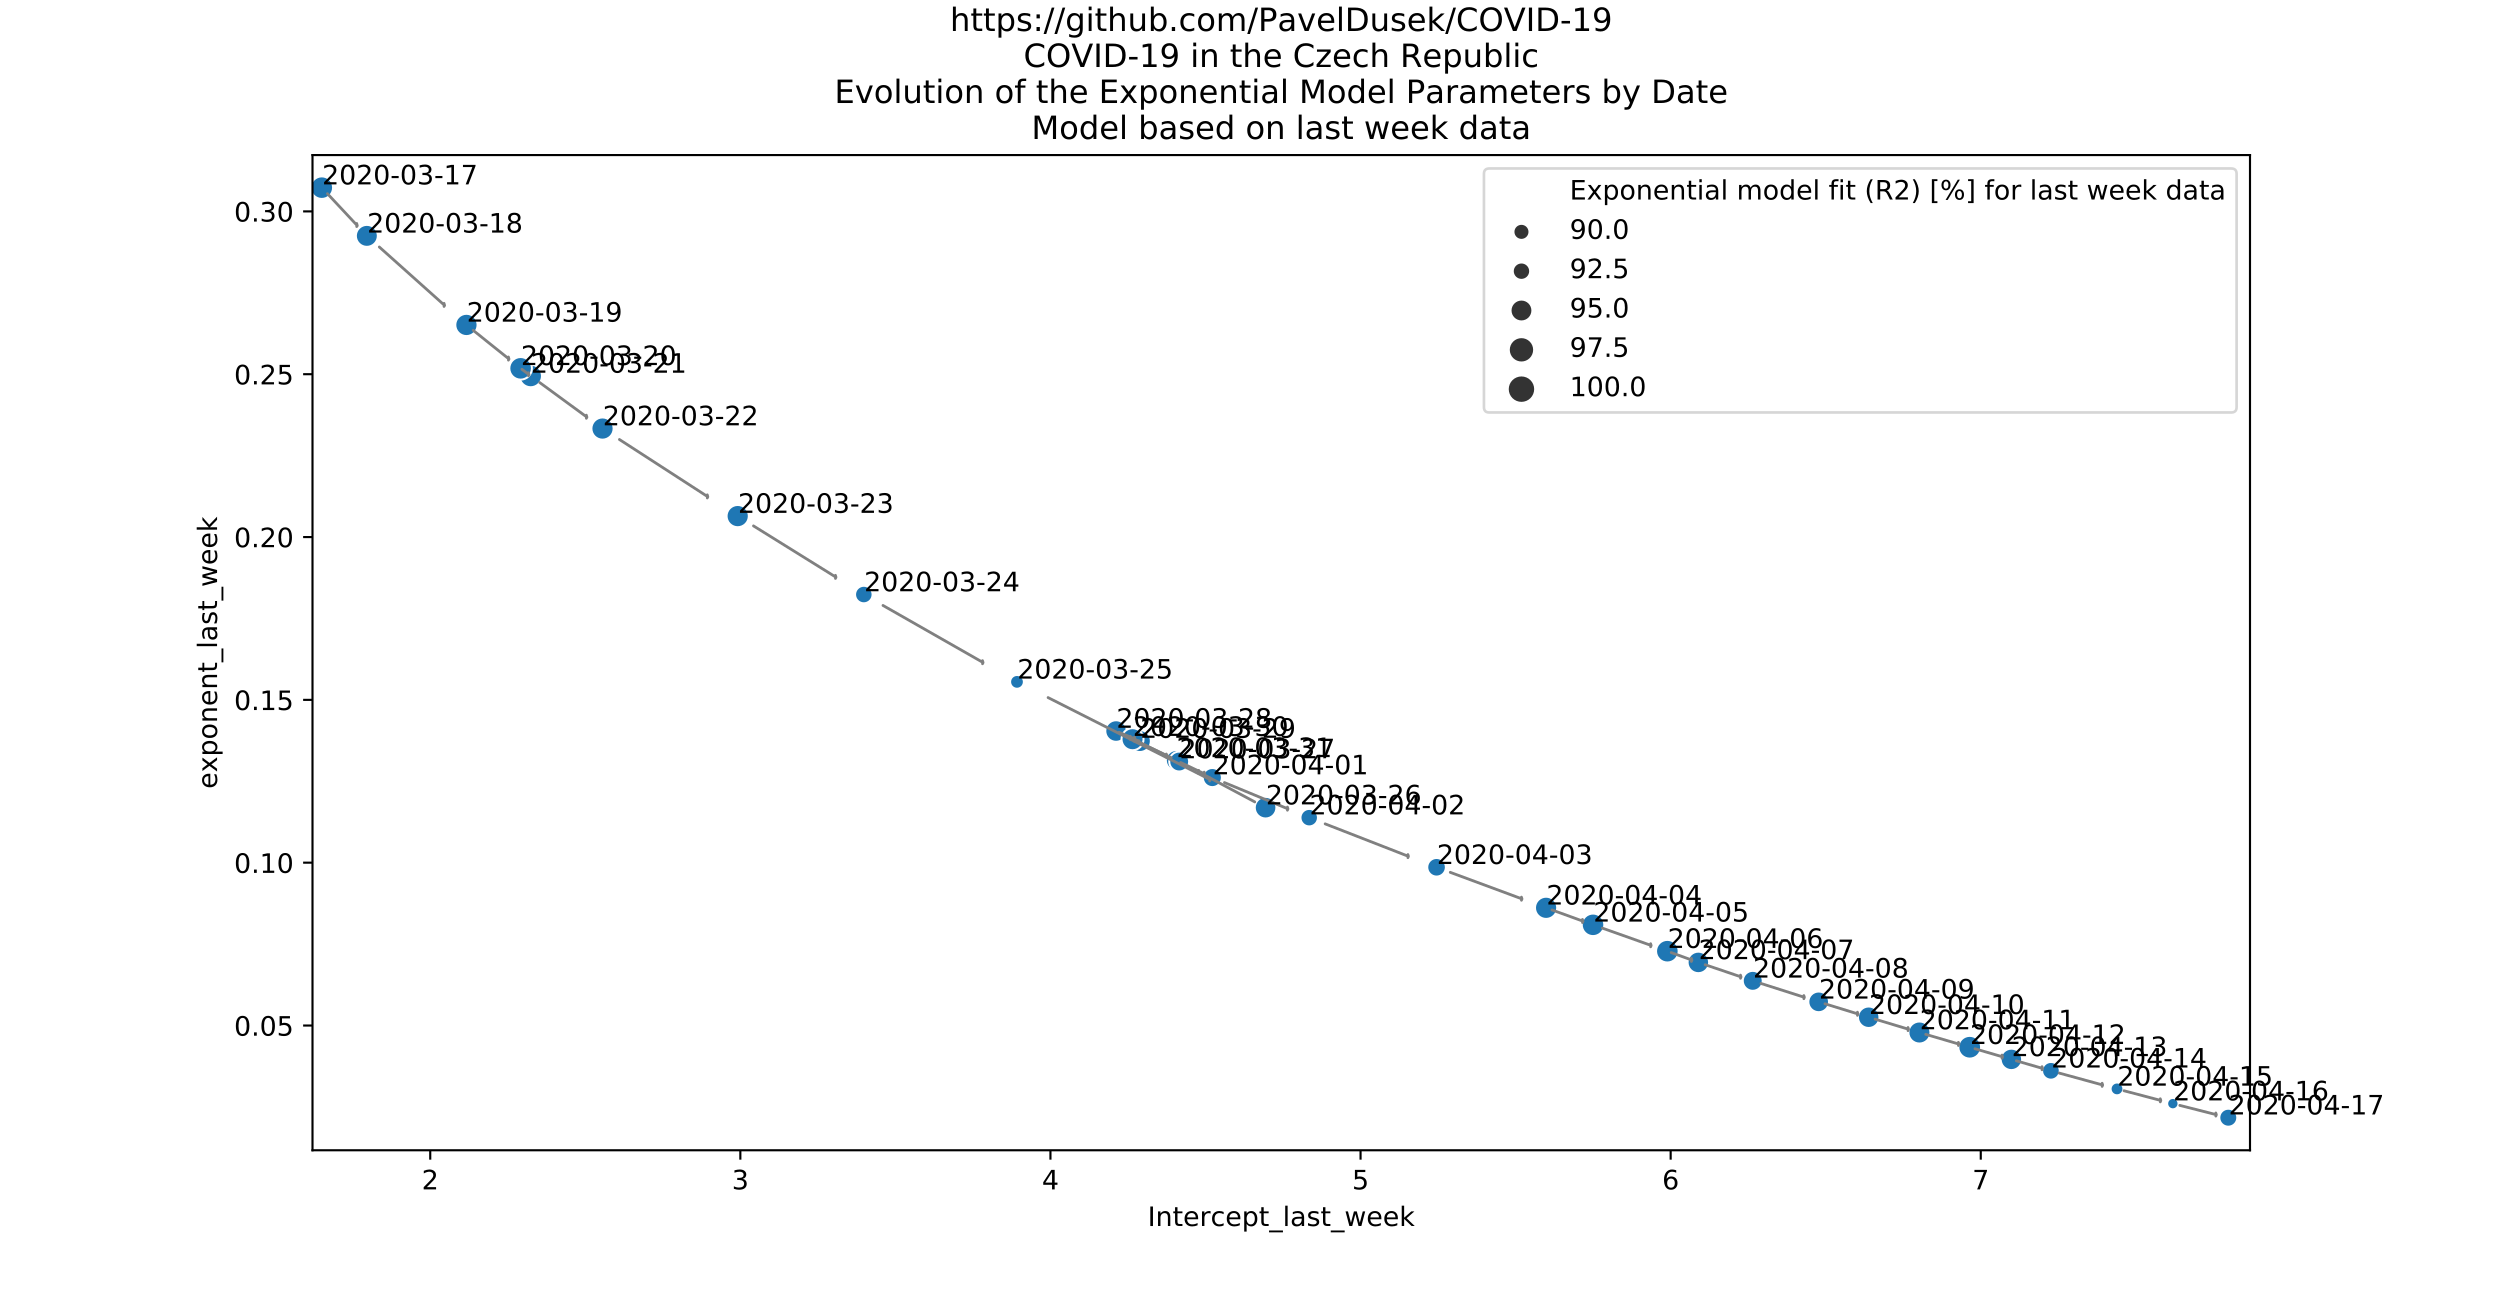 <?xml version="1.0" encoding="utf-8" standalone="no"?>
<!DOCTYPE svg PUBLIC "-//W3C//DTD SVG 1.1//EN"
  "http://www.w3.org/Graphics/SVG/1.1/DTD/svg11.dtd">
<!-- Created with matplotlib (https://matplotlib.org/) -->
<svg height="482.4pt" version="1.1" viewBox="0 0 933.12 482.4" width="933.12pt" xmlns="http://www.w3.org/2000/svg" xmlns:xlink="http://www.w3.org/1999/xlink">
 <defs>
  <style type="text/css">
*{stroke-linecap:butt;stroke-linejoin:round;}
  </style>
 </defs>
 <g id="figure_1">
  <g id="patch_1">
   <path d="M 0 482.4 
L 933.12 482.4 
L 933.12 0 
L 0 0 
z
" style="fill:#ffffff;"/>
  </g>
  <g id="axes_1">
   <g id="patch_2">
    <path d="M 116.64 429.336 
L 839.808 429.336 
L 839.808 57.888 
L 116.64 57.888 
z
" style="fill:#ffffff;"/>
   </g>
   <g id="PathCollection_1">
    <path clip-path="url(#pd5f162bf71)" d="M 697.485 383.693 
C 698.548 383.693 699.568 383.27 700.32 382.518 
C 701.072 381.767 701.494 380.747 701.494 379.683 
C 701.494 378.62 701.072 377.6 700.32 376.848 
C 699.568 376.096 698.548 375.674 697.485 375.674 
C 696.421 375.674 695.401 376.096 694.649 376.848 
C 693.897 377.6 693.475 378.62 693.475 379.683 
C 693.475 380.747 693.897 381.767 694.649 382.518 
C 695.401 383.27 696.421 383.693 697.485 383.693 
z
" style="fill:#1f77b4;stroke:#ffffff;stroke-width:0.75;"/>
    <path clip-path="url(#pd5f162bf71)" d="M 790.168 408.82 
C 790.801 408.82 791.408 408.568 791.855 408.121 
C 792.303 407.673 792.554 407.066 792.554 406.433 
C 792.554 405.8 792.303 405.193 791.855 404.745 
C 791.408 404.298 790.801 404.046 790.168 404.046 
C 789.535 404.046 788.928 404.298 788.48 404.745 
C 788.032 405.193 787.781 405.8 787.781 406.433 
C 787.781 407.066 788.032 407.673 788.48 408.121 
C 788.928 408.568 789.535 408.82 790.168 408.82 
z
" style="fill:#1f77b4;stroke:#ffffff;stroke-width:0.75;"/>
    <path clip-path="url(#pd5f162bf71)" d="M 224.886 164.103 
C 225.985 164.103 227.04 163.666 227.817 162.889 
C 228.594 162.112 229.031 161.057 229.031 159.958 
C 229.031 158.859 228.594 157.805 227.817 157.028 
C 227.04 156.25 225.985 155.814 224.886 155.814 
C 223.787 155.814 222.733 156.25 221.956 157.028 
C 221.178 157.805 220.742 158.859 220.742 159.958 
C 220.742 161.057 221.178 162.112 221.956 162.889 
C 222.733 163.666 223.787 164.103 224.886 164.103 
z
" style="fill:#1f77b4;stroke:#ffffff;stroke-width:0.75;"/>
    <path clip-path="url(#pd5f162bf71)" d="M 174.098 125.441 
C 175.201 125.441 176.259 125.003 177.039 124.223 
C 177.819 123.443 178.257 122.385 178.257 121.282 
C 178.257 120.179 177.819 119.122 177.039 118.342 
C 176.259 117.562 175.201 117.124 174.098 117.124 
C 172.995 117.124 171.938 117.562 171.158 118.342 
C 170.378 119.122 169.94 120.179 169.94 121.282 
C 169.94 122.385 170.378 123.443 171.158 124.223 
C 171.938 125.003 172.995 125.441 174.098 125.441 
z
" style="fill:#1f77b4;stroke:#ffffff;stroke-width:0.75;"/>
    <path clip-path="url(#pd5f162bf71)" d="M 488.66 308.458 
C 489.527 308.458 490.358 308.114 490.97 307.501 
C 491.583 306.888 491.927 306.057 491.927 305.191 
C 491.927 304.325 491.583 303.494 490.97 302.881 
C 490.358 302.268 489.527 301.924 488.66 301.924 
C 487.794 301.924 486.963 302.268 486.35 302.881 
C 485.738 303.494 485.394 304.325 485.394 305.191 
C 485.394 306.057 485.738 306.888 486.35 307.501 
C 486.963 308.114 487.794 308.458 488.66 308.458 
z
" style="fill:#1f77b4;stroke:#ffffff;stroke-width:0.75;"/>
    <path clip-path="url(#pd5f162bf71)" d="M 716.422 389.496 
C 717.513 389.496 718.559 389.063 719.33 388.292 
C 720.102 387.52 720.535 386.474 720.535 385.383 
C 720.535 384.292 720.102 383.246 719.33 382.475 
C 718.559 381.703 717.513 381.27 716.422 381.27 
C 715.331 381.27 714.285 381.703 713.513 382.475 
C 712.742 383.246 712.309 384.292 712.309 385.383 
C 712.309 386.474 712.742 387.52 713.513 388.292 
C 714.285 389.063 715.331 389.496 716.422 389.496 
z
" style="fill:#1f77b4;stroke:#ffffff;stroke-width:0.75;"/>
    <path clip-path="url(#pd5f162bf71)" d="M 425.456 280.693 
C 426.542 280.693 427.583 280.262 428.351 279.494 
C 429.119 278.726 429.55 277.685 429.55 276.599 
C 429.55 275.514 429.119 274.472 428.351 273.705 
C 427.583 272.937 426.542 272.506 425.456 272.506 
C 424.371 272.506 423.329 272.937 422.561 273.705 
C 421.794 274.472 421.362 275.514 421.362 276.599 
C 421.362 277.685 421.794 278.726 422.561 279.494 
C 423.329 280.262 424.371 280.693 425.456 280.693 
z
" style="fill:#1f77b4;stroke:#ffffff;stroke-width:0.75;"/>
    <path clip-path="url(#pd5f162bf71)" d="M 275.345 196.782 
C 276.446 196.782 277.502 196.344 278.28 195.566 
C 279.058 194.787 279.496 193.731 279.496 192.631 
C 279.496 191.53 279.058 190.474 278.28 189.695 
C 277.502 188.917 276.446 188.48 275.345 188.48 
C 274.244 188.48 273.188 188.917 272.41 189.695 
C 271.631 190.474 271.194 191.53 271.194 192.631 
C 271.194 193.731 271.631 194.787 272.41 195.566 
C 273.188 196.344 274.244 196.782 275.345 196.782 
z
" style="fill:#1f77b4;stroke:#ffffff;stroke-width:0.75;"/>
    <path clip-path="url(#pd5f162bf71)" d="M 633.906 363.231 
C 634.97 363.231 635.992 362.808 636.744 362.055 
C 637.497 361.303 637.92 360.282 637.92 359.217 
C 637.92 358.153 637.497 357.131 636.744 356.379 
C 635.992 355.626 634.97 355.203 633.906 355.203 
C 632.841 355.203 631.82 355.626 631.068 356.379 
C 630.315 357.131 629.892 358.153 629.892 359.217 
C 629.892 360.282 630.315 361.303 631.068 362.055 
C 631.82 362.808 632.841 363.231 633.906 363.231 
z
" style="fill:#1f77b4;stroke:#ffffff;stroke-width:0.75;"/>
    <path clip-path="url(#pd5f162bf71)" d="M 831.706 420.538 
C 832.596 420.538 833.45 420.184 834.079 419.555 
C 834.709 418.925 835.062 418.071 835.062 417.181 
C 835.062 416.291 834.709 415.437 834.079 414.808 
C 833.45 414.178 832.596 413.825 831.706 413.825 
C 830.816 413.825 829.962 414.178 829.332 414.808 
C 828.703 415.437 828.349 416.291 828.349 417.181 
C 828.349 418.071 828.703 418.925 829.332 419.555 
C 829.962 420.184 830.816 420.538 831.706 420.538 
z
" style="fill:#1f77b4;stroke:#ffffff;stroke-width:0.75;"/>
    <path clip-path="url(#pd5f162bf71)" d="M 654.206 369.82 
C 655.194 369.82 656.141 369.428 656.839 368.729 
C 657.537 368.031 657.93 367.084 657.93 366.096 
C 657.93 365.109 657.537 364.161 656.839 363.463 
C 656.141 362.765 655.194 362.372 654.206 362.372 
C 653.218 362.372 652.271 362.765 651.573 363.463 
C 650.875 364.161 650.482 365.109 650.482 366.096 
C 650.482 367.084 650.875 368.031 651.573 368.729 
C 652.271 369.428 653.218 369.82 654.206 369.82 
z
" style="fill:#1f77b4;stroke:#ffffff;stroke-width:0.75;"/>
    <path clip-path="url(#pd5f162bf71)" d="M 622.334 359.247 
C 623.453 359.247 624.526 358.803 625.318 358.012 
C 626.109 357.221 626.553 356.147 626.553 355.028 
C 626.553 353.91 626.109 352.836 625.318 352.045 
C 624.526 351.254 623.453 350.81 622.334 350.81 
C 621.215 350.81 620.142 351.254 619.351 352.045 
C 618.56 352.836 618.115 353.91 618.115 355.028 
C 618.115 356.147 618.56 357.221 619.351 358.012 
C 620.142 358.803 621.215 359.247 622.334 359.247 
z
" style="fill:#1f77b4;stroke:#ffffff;stroke-width:0.75;"/>
    <path clip-path="url(#pd5f162bf71)" d="M 416.574 276.881 
C 417.642 276.881 418.666 276.457 419.421 275.702 
C 420.175 274.948 420.599 273.924 420.599 272.856 
C 420.599 271.789 420.175 270.765 419.421 270.01 
C 418.666 269.255 417.642 268.831 416.574 268.831 
C 415.507 268.831 414.483 269.255 413.728 270.01 
C 412.973 270.765 412.549 271.789 412.549 272.856 
C 412.549 273.924 412.973 274.948 413.728 275.702 
C 414.483 276.457 415.507 276.881 416.574 276.881 
z
" style="fill:#1f77b4;stroke:#ffffff;stroke-width:0.75;"/>
    <path clip-path="url(#pd5f162bf71)" d="M 422.715 280.02 
C 423.806 280.02 424.852 279.587 425.623 278.816 
C 426.394 278.044 426.828 276.998 426.828 275.907 
C 426.828 274.817 426.394 273.77 425.623 272.999 
C 424.852 272.228 423.806 271.794 422.715 271.794 
C 421.624 271.794 420.578 272.228 419.807 272.999 
C 419.035 273.77 418.602 274.817 418.602 275.907 
C 418.602 276.998 419.035 278.044 419.807 278.816 
C 420.578 279.587 421.624 280.02 422.715 280.02 
z
" style="fill:#1f77b4;stroke:#ffffff;stroke-width:0.75;"/>
    <path clip-path="url(#pd5f162bf71)" d="M 452.497 293.792 
C 453.443 293.792 454.35 293.417 455.019 292.748 
C 455.688 292.079 456.064 291.171 456.064 290.225 
C 456.064 289.279 455.688 288.371 455.019 287.702 
C 454.35 287.033 453.443 286.657 452.497 286.657 
C 451.551 286.657 450.643 287.033 449.974 287.702 
C 449.305 288.371 448.929 289.279 448.929 290.225 
C 448.929 291.171 449.305 292.079 449.974 292.748 
C 450.643 293.417 451.551 293.792 452.497 293.792 
z
" style="fill:#1f77b4;stroke:#ffffff;stroke-width:0.75;"/>
    <path clip-path="url(#pd5f162bf71)" d="M 198.081 144.54 
C 199.198 144.54 200.269 144.096 201.059 143.306 
C 201.849 142.516 202.293 141.445 202.293 140.328 
C 202.293 139.211 201.849 138.139 201.059 137.349 
C 200.269 136.559 199.198 136.115 198.081 136.115 
C 196.964 136.115 195.892 136.559 195.102 137.349 
C 194.312 138.139 193.868 139.211 193.868 140.328 
C 193.868 141.445 194.312 142.516 195.102 143.306 
C 195.892 144.096 196.964 144.54 198.081 144.54 
z
" style="fill:#1f77b4;stroke:#ffffff;stroke-width:0.75;"/>
    <path clip-path="url(#pd5f162bf71)" d="M 322.421 225.18 
C 323.288 225.18 324.121 224.835 324.734 224.222 
C 325.348 223.608 325.692 222.776 325.692 221.909 
C 325.692 221.041 325.348 220.209 324.734 219.595 
C 324.121 218.982 323.288 218.637 322.421 218.637 
C 321.553 218.637 320.721 218.982 320.107 219.595 
C 319.494 220.209 319.149 221.041 319.149 221.909 
C 319.149 222.776 319.494 223.608 320.107 224.222 
C 320.721 224.835 321.553 225.18 322.421 225.18 
z
" style="fill:#1f77b4;stroke:#ffffff;stroke-width:0.75;"/>
    <path clip-path="url(#pd5f162bf71)" d="M 811.013 414.05 
C 811.576 414.05 812.115 413.827 812.513 413.429 
C 812.911 413.031 813.134 412.492 813.134 411.929 
C 813.134 411.366 812.911 410.827 812.513 410.429 
C 812.115 410.031 811.576 409.808 811.013 409.808 
C 810.451 409.808 809.911 410.031 809.513 410.429 
C 809.115 410.827 808.892 411.366 808.892 411.929 
C 808.892 412.492 809.115 413.031 809.513 413.429 
C 809.911 413.827 810.451 414.05 811.013 414.05 
z
" style="fill:#1f77b4;stroke:#ffffff;stroke-width:0.75;"/>
    <path clip-path="url(#pd5f162bf71)" d="M 577.076 342.984 
C 578.175 342.984 579.229 342.547 580.006 341.77 
C 580.783 340.993 581.22 339.939 581.22 338.84 
C 581.22 337.741 580.783 336.687 580.006 335.91 
C 579.229 335.133 578.175 334.696 577.076 334.696 
C 575.977 334.696 574.923 335.133 574.146 335.91 
C 573.369 336.687 572.933 337.741 572.933 338.84 
C 572.933 339.939 573.369 340.993 574.146 341.77 
C 574.923 342.547 575.977 342.984 577.076 342.984 
z
" style="fill:#1f77b4;stroke:#ffffff;stroke-width:0.75;"/>
    <path clip-path="url(#pd5f162bf71)" d="M 379.586 257.074 
C 380.268 257.074 380.921 256.803 381.403 256.322 
C 381.885 255.84 382.156 255.186 382.156 254.505 
C 382.156 253.823 381.885 253.17 381.403 252.688 
C 380.921 252.206 380.268 251.936 379.586 251.936 
C 378.905 251.936 378.252 252.206 377.77 252.688 
C 377.288 253.17 377.017 253.823 377.017 254.505 
C 377.017 255.186 377.288 255.84 377.77 256.322 
C 378.252 256.803 378.905 257.074 379.586 257.074 
z
" style="fill:#1f77b4;stroke:#ffffff;stroke-width:0.75;"/>
    <path clip-path="url(#pd5f162bf71)" d="M 438.996 287.652 
C 440.017 287.652 440.996 287.246 441.718 286.524 
C 442.44 285.802 442.845 284.823 442.845 283.802 
C 442.845 282.781 442.44 281.802 441.718 281.08 
C 440.996 280.358 440.017 279.952 438.996 279.952 
C 437.975 279.952 436.996 280.358 436.274 281.08 
C 435.552 281.802 435.146 282.781 435.146 283.802 
C 435.146 284.823 435.552 285.802 436.274 286.524 
C 436.996 287.246 437.975 287.652 438.996 287.652 
z
" style="fill:#1f77b4;stroke:#ffffff;stroke-width:0.75;"/>
    <path clip-path="url(#pd5f162bf71)" d="M 765.501 402.98 
C 766.377 402.98 767.218 402.632 767.837 402.012 
C 768.456 401.393 768.804 400.553 768.804 399.677 
C 768.804 398.801 768.456 397.961 767.837 397.341 
C 767.218 396.722 766.377 396.374 765.501 396.374 
C 764.625 396.374 763.785 396.722 763.166 397.341 
C 762.546 397.961 762.198 398.801 762.198 399.677 
C 762.198 400.553 762.546 401.393 763.166 402.012 
C 763.785 402.632 764.625 402.98 765.501 402.98 
z
" style="fill:#1f77b4;stroke:#ffffff;stroke-width:0.75;"/>
    <path clip-path="url(#pd5f162bf71)" d="M 120.112 74.252 
C 121.229 74.252 122.3 73.809 123.089 73.019 
C 123.879 72.23 124.322 71.159 124.322 70.043 
C 124.322 68.926 123.879 67.856 123.089 67.066 
C 122.3 66.277 121.229 65.833 120.112 65.833 
C 118.996 65.833 117.925 66.277 117.136 67.066 
C 116.346 67.856 115.903 68.926 115.903 70.043 
C 115.903 71.159 116.346 72.23 117.136 73.019 
C 117.925 73.809 118.996 74.252 120.112 74.252 
z
" style="fill:#1f77b4;stroke:#ffffff;stroke-width:0.75;"/>
    <path clip-path="url(#pd5f162bf71)" d="M 440.131 287.957 
C 441.116 287.957 442.06 287.566 442.756 286.869 
C 443.452 286.173 443.844 285.229 443.844 284.245 
C 443.844 283.26 443.452 282.316 442.756 281.62 
C 442.06 280.923 441.116 280.532 440.131 280.532 
C 439.147 280.532 438.202 280.923 437.506 281.62 
C 436.81 282.316 436.419 283.26 436.419 284.245 
C 436.419 285.229 436.81 286.173 437.506 286.869 
C 438.202 287.566 439.147 287.957 440.131 287.957 
z
" style="fill:#1f77b4;stroke:#ffffff;stroke-width:0.75;"/>
    <path clip-path="url(#pd5f162bf71)" d="M 750.746 399.412 
C 751.807 399.412 752.825 398.991 753.575 398.241 
C 754.325 397.49 754.747 396.473 754.747 395.412 
C 754.747 394.351 754.325 393.333 753.575 392.583 
C 752.825 391.833 751.807 391.412 750.746 391.412 
C 749.686 391.412 748.668 391.833 747.918 392.583 
C 747.168 393.333 746.746 394.351 746.746 395.412 
C 746.746 396.473 747.168 397.49 747.918 398.241 
C 748.668 398.991 749.686 399.412 750.746 399.412 
z
" style="fill:#1f77b4;stroke:#ffffff;stroke-width:0.75;"/>
    <path clip-path="url(#pd5f162bf71)" d="M 536.193 327.184 
C 537.114 327.184 537.998 326.818 538.649 326.166 
C 539.3 325.515 539.666 324.632 539.666 323.71 
C 539.666 322.789 539.3 321.906 538.649 321.254 
C 537.998 320.603 537.114 320.237 536.193 320.237 
C 535.272 320.237 534.388 320.603 533.737 321.254 
C 533.086 321.906 532.72 322.789 532.72 323.71 
C 532.72 324.632 533.086 325.515 533.737 326.166 
C 534.388 326.818 535.272 327.184 536.193 327.184 
z
" style="fill:#1f77b4;stroke:#ffffff;stroke-width:0.75;"/>
    <path clip-path="url(#pd5f162bf71)" d="M 594.595 349.394 
C 595.71 349.394 596.78 348.951 597.569 348.163 
C 598.357 347.374 598.8 346.304 598.8 345.189 
C 598.8 344.074 598.357 343.004 597.569 342.215 
C 596.78 341.427 595.71 340.984 594.595 340.984 
C 593.48 340.984 592.41 341.427 591.622 342.215 
C 590.833 343.004 590.39 344.074 590.39 345.189 
C 590.39 346.304 590.833 347.374 591.622 348.163 
C 592.41 348.951 593.48 349.394 594.595 349.394 
z
" style="fill:#1f77b4;stroke:#ffffff;stroke-width:0.75;"/>
    <path clip-path="url(#pd5f162bf71)" d="M 735.19 395.121 
C 736.315 395.121 737.394 394.674 738.19 393.878 
C 738.986 393.083 739.433 392.004 739.433 390.878 
C 739.433 389.753 738.986 388.674 738.19 387.878 
C 737.394 387.083 736.315 386.636 735.19 386.636 
C 734.065 386.636 732.986 387.083 732.19 387.878 
C 731.394 388.674 730.947 389.753 730.947 390.878 
C 730.947 392.004 731.394 393.083 732.19 393.878 
C 732.986 394.674 734.065 395.121 735.19 395.121 
z
" style="fill:#1f77b4;stroke:#ffffff;stroke-width:0.75;"/>
    <path clip-path="url(#pd5f162bf71)" d="M 678.817 377.795 
C 679.84 377.795 680.82 377.389 681.543 376.666 
C 682.266 375.943 682.673 374.962 682.673 373.939 
C 682.673 372.917 682.266 371.936 681.543 371.213 
C 680.82 370.49 679.84 370.084 678.817 370.084 
C 677.795 370.084 676.814 370.49 676.091 371.213 
C 675.368 371.936 674.962 372.917 674.962 373.939 
C 674.962 374.962 675.368 375.943 676.091 376.666 
C 676.814 377.389 677.795 377.795 678.817 377.795 
z
" style="fill:#1f77b4;stroke:#ffffff;stroke-width:0.75;"/>
    <path clip-path="url(#pd5f162bf71)" d="M 194.318 141.694 
C 195.436 141.694 196.508 141.25 197.298 140.459 
C 198.088 139.669 198.533 138.597 198.533 137.479 
C 198.533 136.361 198.088 135.289 197.298 134.499 
C 196.508 133.708 195.436 133.264 194.318 133.264 
C 193.2 133.264 192.128 133.708 191.338 134.499 
C 190.547 135.289 190.103 136.361 190.103 137.479 
C 190.103 138.597 190.547 139.669 191.338 140.459 
C 192.128 141.25 193.2 141.694 194.318 141.694 
z
" style="fill:#1f77b4;stroke:#ffffff;stroke-width:0.75;"/>
    <path clip-path="url(#pd5f162bf71)" d="M 472.375 305.498 
C 473.445 305.498 474.472 305.073 475.229 304.316 
C 475.986 303.559 476.412 302.532 476.412 301.461 
C 476.412 300.391 475.986 299.364 475.229 298.607 
C 474.472 297.85 473.445 297.424 472.375 297.424 
C 471.304 297.424 470.277 297.85 469.52 298.607 
C 468.763 299.364 468.338 300.391 468.338 301.461 
C 468.338 302.532 468.763 303.559 469.52 304.316 
C 470.277 305.073 471.304 305.498 472.375 305.498 
z
" style="fill:#1f77b4;stroke:#ffffff;stroke-width:0.75;"/>
    <path clip-path="url(#pd5f162bf71)" d="M 136.923 92.134 
C 138.01 92.134 139.053 91.702 139.822 90.933 
C 140.591 90.165 141.023 89.122 141.023 88.034 
C 141.023 86.947 140.591 85.904 139.822 85.135 
C 139.053 84.367 138.01 83.935 136.923 83.935 
C 135.836 83.935 134.793 84.367 134.024 85.135 
C 133.255 85.904 132.823 86.947 132.823 88.034 
C 132.823 89.122 133.255 90.165 134.024 90.933 
C 134.793 91.702 135.836 92.134 136.923 92.134 
z
" style="fill:#1f77b4;stroke:#ffffff;stroke-width:0.75;"/>
   </g>
   <g id="PathCollection_2"/>
   <g id="PathCollection_3"/>
   <g id="PathCollection_4"/>
   <g id="PathCollection_5"/>
   <g id="PathCollection_6"/>
   <g id="PathCollection_7"/>
   <g id="patch_3">
    <path clip-path="url(#pd5f162bf71)" d="z
" style="fill:#808080;stroke:#808080;stroke-linejoin:miter;"/>
   </g>
   <g id="patch_4">
    <path clip-path="url(#pd5f162bf71)" d="M 133.371 84.233 
L 133.135 84.591 
L 133.14 84.017 
L 122.213 72.322 
L 122.214 72.262 
L 133.141 83.956 
L 133.146 83.382 
z
" style="fill:#808080;stroke:#808080;stroke-linejoin:miter;"/>
   </g>
   <g id="patch_5">
    <path clip-path="url(#pd5f162bf71)" d="M 165.964 114.008 
L 165.729 114.407 
L 165.734 113.832 
L 141.57 92.221 
L 141.57 92.16 
L 165.734 113.771 
L 165.739 113.196 
z
" style="fill:#808080;stroke:#808080;stroke-linejoin:miter;"/>
   </g>
   <g id="patch_6">
    <path clip-path="url(#pd5f162bf71)" d="M 189.999 134.02 
L 189.764 134.441 
L 189.768 133.865 
L 176.625 123.337 
L 176.626 123.277 
L 189.769 133.804 
L 189.773 133.229 
z
" style="fill:#808080;stroke:#808080;stroke-linejoin:miter;"/>
   </g>
   <g id="patch_7">
    <path clip-path="url(#pd5f162bf71)" d="M 197.465 139.862 
L 197.23 140.293 
L 197.234 139.717 
L 194.788 137.865 
L 194.788 137.805 
L 197.234 139.656 
L 197.238 139.081 
z
" style="fill:#808080;stroke:#808080;stroke-linejoin:miter;"/>
   </g>
   <g id="patch_8">
    <path clip-path="url(#pd5f162bf71)" d="M 219.086 155.71 
L 218.851 156.148 
L 218.855 155.572 
L 201.431 142.812 
L 201.432 142.751 
L 218.855 155.511 
L 218.859 154.935 
z
" style="fill:#808080;stroke:#808080;stroke-linejoin:miter;"/>
   </g>
   <g id="patch_9">
    <path clip-path="url(#pd5f162bf71)" d="M 264.223 185.429 
L 263.988 185.886 
L 263.991 185.31 
L 231.193 164.073 
L 231.194 164.012 
L 263.992 185.249 
L 263.995 184.673 
z
" style="fill:#808080;stroke:#808080;stroke-linejoin:miter;"/>
   </g>
   <g id="patch_10">
    <path clip-path="url(#pd5f162bf71)" d="M 312.06 215.465 
L 311.825 215.928 
L 311.829 215.351 
L 281.229 196.321 
L 281.23 196.26 
L 311.829 215.291 
L 311.832 214.714 
z
" style="fill:#808080;stroke:#808080;stroke-linejoin:miter;"/>
   </g>
   <g id="patch_11">
    <path clip-path="url(#pd5f162bf71)" d="M 366.955 247.302 
L 366.721 247.778 
L 366.724 247.201 
L 329.566 226.013 
L 329.567 225.953 
L 366.724 247.14 
L 366.727 246.564 
z
" style="fill:#808080;stroke:#808080;stroke-linejoin:miter;"/>
   </g>
   <g id="patch_12">
    <path clip-path="url(#pd5f162bf71)" d="M 451.729 291.013 
L 451.495 291.503 
L 451.497 290.926 
L 391.185 260.405 
L 391.185 260.344 
L 451.498 290.866 
L 451.5 290.289 
z
" style="fill:#808080;stroke:#808080;stroke-linejoin:miter;"/>
   </g>
   <g id="patch_13">
    <path clip-path="url(#pd5f162bf71)" d="M 447.155 287.995 
L 447.389 287.511 
L 447.386 288.088 
L 468.344 299.279 
L 468.344 299.34 
L 447.386 288.149 
L 447.383 288.725 
z
" style="fill:#808080;stroke:#808080;stroke-linejoin:miter;"/>
   </g>
   <g id="patch_14">
    <path clip-path="url(#pd5f162bf71)" d="M 421.643 275.307 
L 421.877 274.812 
L 421.875 275.388 
L 437.187 282.791 
L 437.187 282.851 
L 421.875 275.449 
L 421.872 276.026 
z
" style="fill:#808080;stroke:#808080;stroke-linejoin:miter;"/>
   </g>
   <g id="patch_15">
    <path clip-path="url(#pd5f162bf71)" d="M 423.689 275.855 
L 423.455 276.364 
L 423.458 275.788 
L 417.685 273.355 
L 417.685 273.294 
L 423.458 275.727 
L 423.46 275.15 
z
" style="fill:#808080;stroke:#808080;stroke-linejoin:miter;"/>
   </g>
   <g id="patch_16">
    <path clip-path="url(#pd5f162bf71)" d="M 423.1 276.005 
L 423.333 275.455 
L 423.332 276.033 
L 425.114 276.482 
L 425.113 276.543 
L 423.332 276.093 
L 423.33 276.671 
z
" style="fill:#808080;stroke:#808080;stroke-linejoin:miter;"/>
   </g>
   <g id="patch_17">
    <path clip-path="url(#pd5f162bf71)" d="M 435.564 282.138 
L 435.33 282.633 
L 435.332 282.056 
L 424.75 276.925 
L 424.75 276.864 
L 435.333 281.995 
L 435.335 281.419 
z
" style="fill:#808080;stroke:#808080;stroke-linejoin:miter;"/>
   </g>
   <g id="patch_18">
    <path clip-path="url(#pd5f162bf71)" d="M 449.69 288.89 
L 449.456 289.387 
L 449.459 288.81 
L 440.683 284.635 
L 440.684 284.574 
L 449.459 288.749 
L 449.462 288.173 
z
" style="fill:#808080;stroke:#808080;stroke-linejoin:miter;"/>
   </g>
   <g id="patch_19">
    <path clip-path="url(#pd5f162bf71)" d="M 480.755 301.919 
L 480.521 302.431 
L 480.523 301.854 
L 457.017 292.126 
L 457.017 292.065 
L 480.524 301.793 
L 480.526 301.216 
z
" style="fill:#808080;stroke:#808080;stroke-linejoin:miter;"/>
   </g>
   <g id="patch_20">
    <path clip-path="url(#pd5f162bf71)" d="M 525.729 319.634 
L 525.496 320.151 
L 525.498 319.574 
L 494.602 307.536 
L 494.602 307.476 
L 525.498 319.513 
L 525.5 318.936 
z
" style="fill:#808080;stroke:#808080;stroke-linejoin:miter;"/>
   </g>
   <g id="patch_21">
    <path clip-path="url(#pd5f162bf71)" d="M 568.109 335.521 
L 567.875 336.043 
L 567.877 335.466 
L 541.303 325.632 
L 541.303 325.571 
L 567.878 335.405 
L 567.88 334.828 
z
" style="fill:#808080;stroke:#808080;stroke-linejoin:miter;"/>
   </g>
   <g id="patch_22">
    <path clip-path="url(#pd5f162bf71)" d="M 590.885 343.844 
L 590.651 344.368 
L 590.653 343.791 
L 579.266 339.664 
L 579.266 339.603 
L 590.654 343.73 
L 590.655 343.153 
z
" style="fill:#808080;stroke:#808080;stroke-linejoin:miter;"/>
   </g>
   <g id="patch_23">
    <path clip-path="url(#pd5f162bf71)" d="M 616.324 352.897 
L 616.091 353.422 
L 616.093 352.845 
L 598.063 346.449 
L 598.063 346.389 
L 616.093 352.784 
L 616.095 352.207 
z
" style="fill:#808080;stroke:#808080;stroke-linejoin:miter;"/>
   </g>
   <g id="patch_24">
    <path clip-path="url(#pd5f162bf71)" d="M 631.534 358.358 
L 631.3 358.882 
L 631.302 358.305 
L 623.781 355.582 
L 623.781 355.522 
L 631.302 358.244 
L 631.304 357.667 
z
" style="fill:#808080;stroke:#808080;stroke-linejoin:miter;"/>
   </g>
   <g id="patch_25">
    <path clip-path="url(#pd5f162bf71)" d="M 649.87 364.627 
L 649.637 365.156 
L 649.638 364.579 
L 636.443 360.107 
L 636.444 360.047 
L 649.639 364.518 
L 649.64 363.941 
z
" style="fill:#808080;stroke:#808080;stroke-linejoin:miter;"/>
   </g>
   <g id="patch_26">
    <path clip-path="url(#pd5f162bf71)" d="M 673.511 372.248 
L 673.278 372.782 
L 673.28 372.205 
L 657.282 367.107 
L 657.283 367.046 
L 673.28 372.144 
L 673.281 371.567 
z
" style="fill:#808080;stroke:#808080;stroke-linejoin:miter;"/>
   </g>
   <g id="patch_27">
    <path clip-path="url(#pd5f162bf71)" d="M 693.516 378.462 
L 693.283 378.998 
L 693.284 378.421 
L 681.151 374.688 
L 681.151 374.627 
L 693.285 378.36 
L 693.286 377.783 
z
" style="fill:#808080;stroke:#808080;stroke-linejoin:miter;"/>
   </g>
   <g id="patch_28">
    <path clip-path="url(#pd5f162bf71)" d="M 712.392 384.17 
L 712.159 384.708 
L 712.161 384.131 
L 699.852 380.426 
L 699.852 380.365 
L 712.161 384.07 
L 712.163 383.493 
z
" style="fill:#808080;stroke:#808080;stroke-linejoin:miter;"/>
   </g>
   <g id="patch_29">
    <path clip-path="url(#pd5f162bf71)" d="M 731.199 389.71 
L 730.966 390.25 
L 730.967 389.672 
L 718.768 386.1 
L 718.768 386.04 
L 730.967 389.612 
L 730.969 389.035 
z
" style="fill:#808080;stroke:#808080;stroke-linejoin:miter;"/>
   </g>
   <g id="patch_30">
    <path clip-path="url(#pd5f162bf71)" d="M 747.478 394.459 
L 747.245 394.999 
L 747.246 394.422 
L 737.135 391.476 
L 737.135 391.415 
L 747.246 394.362 
L 747.248 393.784 
z
" style="fill:#808080;stroke:#808080;stroke-linejoin:miter;"/>
   </g>
   <g id="patch_31">
    <path clip-path="url(#pd5f162bf71)" d="M 762.413 398.784 
L 762.18 399.325 
L 762.181 398.748 
L 752.591 395.975 
L 752.591 395.915 
L 762.182 398.687 
L 762.183 398.11 
z
" style="fill:#808080;stroke:#808080;stroke-linejoin:miter;"/>
   </g>
   <g id="patch_32">
    <path clip-path="url(#pd5f162bf71)" d="M 784.849 404.976 
L 784.616 405.52 
L 784.618 404.943 
L 768.585 400.552 
L 768.585 400.491 
L 784.618 404.882 
L 784.619 404.305 
z
" style="fill:#808080;stroke:#808080;stroke-linejoin:miter;"/>
   </g>
   <g id="patch_33">
    <path clip-path="url(#pd5f162bf71)" d="M 806.554 410.753 
L 806.321 411.3 
L 806.323 410.723 
L 792.773 407.15 
L 792.773 407.09 
L 806.323 410.662 
L 806.324 410.085 
z
" style="fill:#808080;stroke:#808080;stroke-linejoin:miter;"/>
   </g>
   <g id="patch_34">
    <path clip-path="url(#pd5f162bf71)" d="M 827.281 416.058 
L 827.049 416.607 
L 827.05 416.03 
L 813.6 412.616 
L 813.6 412.555 
L 827.05 415.969 
L 827.051 415.392 
z
" style="fill:#808080;stroke:#808080;stroke-linejoin:miter;"/>
   </g>
   <g id="matplotlib.axis_1">
    <g id="xtick_1">
     <g id="line2d_1">
      <defs>
       <path d="M 0 0 
L 0 3.5 
" id="m69eeaa7019" style="stroke:#000000;stroke-width:0.8;"/>
      </defs>
      <g>
       <use style="stroke:#000000;stroke-width:0.8;" x="160.584" xlink:href="#m69eeaa7019" y="429.336"/>
      </g>
     </g>
     <g id="text_1">
      <!-- 2 -->
      <defs>
       <path d="M 19.188 8.297 
L 53.609 8.297 
L 53.609 0 
L 7.328 0 
L 7.328 8.297 
Q 12.938 14.109 22.625 23.891 
Q 32.328 33.688 34.812 36.531 
Q 39.547 41.844 41.422 45.531 
Q 43.312 49.219 43.312 52.781 
Q 43.312 58.594 39.234 62.25 
Q 35.156 65.922 28.609 65.922 
Q 23.969 65.922 18.812 64.312 
Q 13.672 62.703 7.812 59.422 
L 7.812 69.391 
Q 13.766 71.781 18.938 73 
Q 24.125 74.219 28.422 74.219 
Q 39.75 74.219 46.484 68.547 
Q 53.219 62.891 53.219 53.422 
Q 53.219 48.922 51.531 44.891 
Q 49.859 40.875 45.406 35.406 
Q 44.188 33.984 37.641 27.219 
Q 31.109 20.453 19.188 8.297 
z
" id="DejaVuSans-50"/>
      </defs>
      <g transform="translate(157.403 443.934)scale(0.1 -0.1)">
       <use xlink:href="#DejaVuSans-50"/>
      </g>
     </g>
    </g>
    <g id="xtick_2">
     <g id="line2d_2">
      <g>
       <use style="stroke:#000000;stroke-width:0.8;" x="276.331" xlink:href="#m69eeaa7019" y="429.336"/>
      </g>
     </g>
     <g id="text_2">
      <!-- 3 -->
      <defs>
       <path d="M 40.578 39.312 
Q 47.656 37.797 51.625 33 
Q 55.609 28.219 55.609 21.188 
Q 55.609 10.406 48.188 4.484 
Q 40.766 -1.422 27.094 -1.422 
Q 22.516 -1.422 17.656 -0.516 
Q 12.797 0.391 7.625 2.203 
L 7.625 11.719 
Q 11.719 9.328 16.594 8.109 
Q 21.484 6.891 26.812 6.891 
Q 36.078 6.891 40.938 10.547 
Q 45.797 14.203 45.797 21.188 
Q 45.797 27.641 41.281 31.266 
Q 36.766 34.906 28.719 34.906 
L 20.219 34.906 
L 20.219 43.016 
L 29.109 43.016 
Q 36.375 43.016 40.234 45.922 
Q 44.094 48.828 44.094 54.297 
Q 44.094 59.906 40.109 62.906 
Q 36.141 65.922 28.719 65.922 
Q 24.656 65.922 20.016 65.031 
Q 15.375 64.156 9.812 62.312 
L 9.812 71.094 
Q 15.438 72.656 20.344 73.438 
Q 25.25 74.219 29.594 74.219 
Q 40.828 74.219 47.359 69.109 
Q 53.906 64.016 53.906 55.328 
Q 53.906 49.266 50.438 45.094 
Q 46.969 40.922 40.578 39.312 
z
" id="DejaVuSans-51"/>
      </defs>
      <g transform="translate(273.15 443.934)scale(0.1 -0.1)">
       <use xlink:href="#DejaVuSans-51"/>
      </g>
     </g>
    </g>
    <g id="xtick_3">
     <g id="line2d_3">
      <g>
       <use style="stroke:#000000;stroke-width:0.8;" x="392.077" xlink:href="#m69eeaa7019" y="429.336"/>
      </g>
     </g>
     <g id="text_3">
      <!-- 4 -->
      <defs>
       <path d="M 37.797 64.312 
L 12.891 25.391 
L 37.797 25.391 
z
M 35.203 72.906 
L 47.609 72.906 
L 47.609 25.391 
L 58.016 25.391 
L 58.016 17.188 
L 47.609 17.188 
L 47.609 0 
L 37.797 0 
L 37.797 17.188 
L 4.891 17.188 
L 4.891 26.703 
z
" id="DejaVuSans-52"/>
      </defs>
      <g transform="translate(388.896 443.934)scale(0.1 -0.1)">
       <use xlink:href="#DejaVuSans-52"/>
      </g>
     </g>
    </g>
    <g id="xtick_4">
     <g id="line2d_4">
      <g>
       <use style="stroke:#000000;stroke-width:0.8;" x="507.824" xlink:href="#m69eeaa7019" y="429.336"/>
      </g>
     </g>
     <g id="text_4">
      <!-- 5 -->
      <defs>
       <path d="M 10.797 72.906 
L 49.516 72.906 
L 49.516 64.594 
L 19.828 64.594 
L 19.828 46.734 
Q 21.969 47.469 24.109 47.828 
Q 26.266 48.188 28.422 48.188 
Q 40.625 48.188 47.75 41.5 
Q 54.891 34.812 54.891 23.391 
Q 54.891 11.625 47.562 5.094 
Q 40.234 -1.422 26.906 -1.422 
Q 22.312 -1.422 17.547 -0.641 
Q 12.797 0.141 7.719 1.703 
L 7.719 11.625 
Q 12.109 9.234 16.797 8.062 
Q 21.484 6.891 26.703 6.891 
Q 35.156 6.891 40.078 11.328 
Q 45.016 15.766 45.016 23.391 
Q 45.016 31 40.078 35.438 
Q 35.156 39.891 26.703 39.891 
Q 22.75 39.891 18.812 39.016 
Q 14.891 38.141 10.797 36.281 
z
" id="DejaVuSans-53"/>
      </defs>
      <g transform="translate(504.642 443.934)scale(0.1 -0.1)">
       <use xlink:href="#DejaVuSans-53"/>
      </g>
     </g>
    </g>
    <g id="xtick_5">
     <g id="line2d_5">
      <g>
       <use style="stroke:#000000;stroke-width:0.8;" x="623.57" xlink:href="#m69eeaa7019" y="429.336"/>
      </g>
     </g>
     <g id="text_5">
      <!-- 6 -->
      <defs>
       <path d="M 33.016 40.375 
Q 26.375 40.375 22.484 35.828 
Q 18.609 31.297 18.609 23.391 
Q 18.609 15.531 22.484 10.953 
Q 26.375 6.391 33.016 6.391 
Q 39.656 6.391 43.531 10.953 
Q 47.406 15.531 47.406 23.391 
Q 47.406 31.297 43.531 35.828 
Q 39.656 40.375 33.016 40.375 
z
M 52.594 71.297 
L 52.594 62.312 
Q 48.875 64.062 45.094 64.984 
Q 41.312 65.922 37.594 65.922 
Q 27.828 65.922 22.672 59.328 
Q 17.531 52.734 16.797 39.406 
Q 19.672 43.656 24.016 45.922 
Q 28.375 48.188 33.594 48.188 
Q 44.578 48.188 50.953 41.516 
Q 57.328 34.859 57.328 23.391 
Q 57.328 12.156 50.688 5.359 
Q 44.047 -1.422 33.016 -1.422 
Q 20.359 -1.422 13.672 8.266 
Q 6.984 17.969 6.984 36.375 
Q 6.984 53.656 15.188 63.938 
Q 23.391 74.219 37.203 74.219 
Q 40.922 74.219 44.703 73.484 
Q 48.484 72.75 52.594 71.297 
z
" id="DejaVuSans-54"/>
      </defs>
      <g transform="translate(620.389 443.934)scale(0.1 -0.1)">
       <use xlink:href="#DejaVuSans-54"/>
      </g>
     </g>
    </g>
    <g id="xtick_6">
     <g id="line2d_6">
      <g>
       <use style="stroke:#000000;stroke-width:0.8;" x="739.316" xlink:href="#m69eeaa7019" y="429.336"/>
      </g>
     </g>
     <g id="text_6">
      <!-- 7 -->
      <defs>
       <path d="M 8.203 72.906 
L 55.078 72.906 
L 55.078 68.703 
L 28.609 0 
L 18.312 0 
L 43.219 64.594 
L 8.203 64.594 
z
" id="DejaVuSans-55"/>
      </defs>
      <g transform="translate(736.135 443.934)scale(0.1 -0.1)">
       <use xlink:href="#DejaVuSans-55"/>
      </g>
     </g>
    </g>
    <g id="text_7">
     <!-- Intercept_last_week -->
     <defs>
      <path d="M 9.812 72.906 
L 19.672 72.906 
L 19.672 0 
L 9.812 0 
z
" id="DejaVuSans-73"/>
      <path d="M 54.891 33.016 
L 54.891 0 
L 45.906 0 
L 45.906 32.719 
Q 45.906 40.484 42.875 44.328 
Q 39.844 48.188 33.797 48.188 
Q 26.516 48.188 22.312 43.547 
Q 18.109 38.922 18.109 30.906 
L 18.109 0 
L 9.078 0 
L 9.078 54.688 
L 18.109 54.688 
L 18.109 46.188 
Q 21.344 51.125 25.703 53.562 
Q 30.078 56 35.797 56 
Q 45.219 56 50.047 50.172 
Q 54.891 44.344 54.891 33.016 
z
" id="DejaVuSans-110"/>
      <path d="M 18.312 70.219 
L 18.312 54.688 
L 36.812 54.688 
L 36.812 47.703 
L 18.312 47.703 
L 18.312 18.016 
Q 18.312 11.328 20.141 9.422 
Q 21.969 7.516 27.594 7.516 
L 36.812 7.516 
L 36.812 0 
L 27.594 0 
Q 17.188 0 13.234 3.875 
Q 9.281 7.766 9.281 18.016 
L 9.281 47.703 
L 2.688 47.703 
L 2.688 54.688 
L 9.281 54.688 
L 9.281 70.219 
z
" id="DejaVuSans-116"/>
      <path d="M 56.203 29.594 
L 56.203 25.203 
L 14.891 25.203 
Q 15.484 15.922 20.484 11.062 
Q 25.484 6.203 34.422 6.203 
Q 39.594 6.203 44.453 7.469 
Q 49.312 8.734 54.109 11.281 
L 54.109 2.781 
Q 49.266 0.734 44.188 -0.344 
Q 39.109 -1.422 33.891 -1.422 
Q 20.797 -1.422 13.156 6.188 
Q 5.516 13.812 5.516 26.812 
Q 5.516 40.234 12.766 48.109 
Q 20.016 56 32.328 56 
Q 43.359 56 49.781 48.891 
Q 56.203 41.797 56.203 29.594 
z
M 47.219 32.234 
Q 47.125 39.594 43.094 43.984 
Q 39.062 48.391 32.422 48.391 
Q 24.906 48.391 20.391 44.141 
Q 15.875 39.891 15.188 32.172 
z
" id="DejaVuSans-101"/>
      <path d="M 41.109 46.297 
Q 39.594 47.172 37.812 47.578 
Q 36.031 48 33.891 48 
Q 26.266 48 22.188 43.047 
Q 18.109 38.094 18.109 28.812 
L 18.109 0 
L 9.078 0 
L 9.078 54.688 
L 18.109 54.688 
L 18.109 46.188 
Q 20.953 51.172 25.484 53.578 
Q 30.031 56 36.531 56 
Q 37.453 56 38.578 55.875 
Q 39.703 55.766 41.062 55.516 
z
" id="DejaVuSans-114"/>
      <path d="M 48.781 52.594 
L 48.781 44.188 
Q 44.969 46.297 41.141 47.344 
Q 37.312 48.391 33.406 48.391 
Q 24.656 48.391 19.812 42.844 
Q 14.984 37.312 14.984 27.297 
Q 14.984 17.281 19.812 11.734 
Q 24.656 6.203 33.406 6.203 
Q 37.312 6.203 41.141 7.25 
Q 44.969 8.297 48.781 10.406 
L 48.781 2.094 
Q 45.016 0.344 40.984 -0.531 
Q 36.969 -1.422 32.422 -1.422 
Q 20.062 -1.422 12.781 6.344 
Q 5.516 14.109 5.516 27.297 
Q 5.516 40.672 12.859 48.328 
Q 20.219 56 33.016 56 
Q 37.156 56 41.109 55.141 
Q 45.062 54.297 48.781 52.594 
z
" id="DejaVuSans-99"/>
      <path d="M 18.109 8.203 
L 18.109 -20.797 
L 9.078 -20.797 
L 9.078 54.688 
L 18.109 54.688 
L 18.109 46.391 
Q 20.953 51.266 25.266 53.625 
Q 29.594 56 35.594 56 
Q 45.562 56 51.781 48.094 
Q 58.016 40.188 58.016 27.297 
Q 58.016 14.406 51.781 6.484 
Q 45.562 -1.422 35.594 -1.422 
Q 29.594 -1.422 25.266 0.953 
Q 20.953 3.328 18.109 8.203 
z
M 48.688 27.297 
Q 48.688 37.203 44.609 42.844 
Q 40.531 48.484 33.406 48.484 
Q 26.266 48.484 22.188 42.844 
Q 18.109 37.203 18.109 27.297 
Q 18.109 17.391 22.188 11.75 
Q 26.266 6.109 33.406 6.109 
Q 40.531 6.109 44.609 11.75 
Q 48.688 17.391 48.688 27.297 
z
" id="DejaVuSans-112"/>
      <path d="M 50.984 -16.609 
L 50.984 -23.578 
L -0.984 -23.578 
L -0.984 -16.609 
z
" id="DejaVuSans-95"/>
      <path d="M 9.422 75.984 
L 18.406 75.984 
L 18.406 0 
L 9.422 0 
z
" id="DejaVuSans-108"/>
      <path d="M 34.281 27.484 
Q 23.391 27.484 19.188 25 
Q 14.984 22.516 14.984 16.5 
Q 14.984 11.719 18.141 8.906 
Q 21.297 6.109 26.703 6.109 
Q 34.188 6.109 38.703 11.406 
Q 43.219 16.703 43.219 25.484 
L 43.219 27.484 
z
M 52.203 31.203 
L 52.203 0 
L 43.219 0 
L 43.219 8.297 
Q 40.141 3.328 35.547 0.953 
Q 30.953 -1.422 24.312 -1.422 
Q 15.922 -1.422 10.953 3.297 
Q 6 8.016 6 15.922 
Q 6 25.141 12.172 29.828 
Q 18.359 34.516 30.609 34.516 
L 43.219 34.516 
L 43.219 35.406 
Q 43.219 41.609 39.141 45 
Q 35.062 48.391 27.688 48.391 
Q 23 48.391 18.547 47.266 
Q 14.109 46.141 10.016 43.891 
L 10.016 52.203 
Q 14.938 54.109 19.578 55.047 
Q 24.219 56 28.609 56 
Q 40.484 56 46.344 49.844 
Q 52.203 43.703 52.203 31.203 
z
" id="DejaVuSans-97"/>
      <path d="M 44.281 53.078 
L 44.281 44.578 
Q 40.484 46.531 36.375 47.5 
Q 32.281 48.484 27.875 48.484 
Q 21.188 48.484 17.844 46.438 
Q 14.5 44.391 14.5 40.281 
Q 14.5 37.156 16.891 35.375 
Q 19.281 33.594 26.516 31.984 
L 29.594 31.297 
Q 39.156 29.25 43.188 25.516 
Q 47.219 21.781 47.219 15.094 
Q 47.219 7.469 41.188 3.016 
Q 35.156 -1.422 24.609 -1.422 
Q 20.219 -1.422 15.453 -0.562 
Q 10.688 0.297 5.422 2 
L 5.422 11.281 
Q 10.406 8.688 15.234 7.391 
Q 20.062 6.109 24.812 6.109 
Q 31.156 6.109 34.562 8.281 
Q 37.984 10.453 37.984 14.406 
Q 37.984 18.062 35.516 20.016 
Q 33.062 21.969 24.703 23.781 
L 21.578 24.516 
Q 13.234 26.266 9.516 29.906 
Q 5.812 33.547 5.812 39.891 
Q 5.812 47.609 11.281 51.797 
Q 16.75 56 26.812 56 
Q 31.781 56 36.172 55.266 
Q 40.578 54.547 44.281 53.078 
z
" id="DejaVuSans-115"/>
      <path d="M 4.203 54.688 
L 13.188 54.688 
L 24.422 12.016 
L 35.594 54.688 
L 46.188 54.688 
L 57.422 12.016 
L 68.609 54.688 
L 77.594 54.688 
L 63.281 0 
L 52.688 0 
L 40.922 44.828 
L 29.109 0 
L 18.5 0 
z
" id="DejaVuSans-119"/>
      <path d="M 9.078 75.984 
L 18.109 75.984 
L 18.109 31.109 
L 44.922 54.688 
L 56.391 54.688 
L 27.391 29.109 
L 57.625 0 
L 45.906 0 
L 18.109 26.703 
L 18.109 0 
L 9.078 0 
z
" id="DejaVuSans-107"/>
     </defs>
     <g transform="translate(428.374 457.613)scale(0.1 -0.1)">
      <use xlink:href="#DejaVuSans-73"/>
      <use x="29.492" xlink:href="#DejaVuSans-110"/>
      <use x="92.871" xlink:href="#DejaVuSans-116"/>
      <use x="132.08" xlink:href="#DejaVuSans-101"/>
      <use x="193.604" xlink:href="#DejaVuSans-114"/>
      <use x="234.686" xlink:href="#DejaVuSans-99"/>
      <use x="289.666" xlink:href="#DejaVuSans-101"/>
      <use x="351.189" xlink:href="#DejaVuSans-112"/>
      <use x="414.666" xlink:href="#DejaVuSans-116"/>
      <use x="453.875" xlink:href="#DejaVuSans-95"/>
      <use x="503.875" xlink:href="#DejaVuSans-108"/>
      <use x="531.658" xlink:href="#DejaVuSans-97"/>
      <use x="592.938" xlink:href="#DejaVuSans-115"/>
      <use x="645.037" xlink:href="#DejaVuSans-116"/>
      <use x="684.246" xlink:href="#DejaVuSans-95"/>
      <use x="734.246" xlink:href="#DejaVuSans-119"/>
      <use x="816.033" xlink:href="#DejaVuSans-101"/>
      <use x="877.557" xlink:href="#DejaVuSans-101"/>
      <use x="939.08" xlink:href="#DejaVuSans-107"/>
     </g>
    </g>
   </g>
   <g id="matplotlib.axis_2">
    <g id="ytick_1">
     <g id="line2d_7">
      <defs>
       <path d="M 0 0 
L -3.5 0 
" id="mc644387334" style="stroke:#000000;stroke-width:0.8;"/>
      </defs>
      <g>
       <use style="stroke:#000000;stroke-width:0.8;" x="116.64" xlink:href="#mc644387334" y="382.771"/>
      </g>
     </g>
     <g id="text_8">
      <!-- 0.05 -->
      <defs>
       <path d="M 31.781 66.406 
Q 24.172 66.406 20.328 58.906 
Q 16.5 51.422 16.5 36.375 
Q 16.5 21.391 20.328 13.891 
Q 24.172 6.391 31.781 6.391 
Q 39.453 6.391 43.281 13.891 
Q 47.125 21.391 47.125 36.375 
Q 47.125 51.422 43.281 58.906 
Q 39.453 66.406 31.781 66.406 
z
M 31.781 74.219 
Q 44.047 74.219 50.516 64.516 
Q 56.984 54.828 56.984 36.375 
Q 56.984 17.969 50.516 8.266 
Q 44.047 -1.422 31.781 -1.422 
Q 19.531 -1.422 13.062 8.266 
Q 6.594 17.969 6.594 36.375 
Q 6.594 54.828 13.062 64.516 
Q 19.531 74.219 31.781 74.219 
z
" id="DejaVuSans-48"/>
       <path d="M 10.688 12.406 
L 21 12.406 
L 21 0 
L 10.688 0 
z
" id="DejaVuSans-46"/>
      </defs>
      <g transform="translate(87.374 386.571)scale(0.1 -0.1)">
       <use xlink:href="#DejaVuSans-48"/>
       <use x="63.623" xlink:href="#DejaVuSans-46"/>
       <use x="95.41" xlink:href="#DejaVuSans-48"/>
       <use x="159.033" xlink:href="#DejaVuSans-53"/>
      </g>
     </g>
    </g>
    <g id="ytick_2">
     <g id="line2d_8">
      <g>
       <use style="stroke:#000000;stroke-width:0.8;" x="116.64" xlink:href="#mc644387334" y="321.997"/>
      </g>
     </g>
     <g id="text_9">
      <!-- 0.10 -->
      <defs>
       <path d="M 12.406 8.297 
L 28.516 8.297 
L 28.516 63.922 
L 10.984 60.406 
L 10.984 69.391 
L 28.422 72.906 
L 38.281 72.906 
L 38.281 8.297 
L 54.391 8.297 
L 54.391 0 
L 12.406 0 
z
" id="DejaVuSans-49"/>
      </defs>
      <g transform="translate(87.374 325.797)scale(0.1 -0.1)">
       <use xlink:href="#DejaVuSans-48"/>
       <use x="63.623" xlink:href="#DejaVuSans-46"/>
       <use x="95.41" xlink:href="#DejaVuSans-49"/>
       <use x="159.033" xlink:href="#DejaVuSans-48"/>
      </g>
     </g>
    </g>
    <g id="ytick_3">
     <g id="line2d_9">
      <g>
       <use style="stroke:#000000;stroke-width:0.8;" x="116.64" xlink:href="#mc644387334" y="261.223"/>
      </g>
     </g>
     <g id="text_10">
      <!-- 0.15 -->
      <g transform="translate(87.374 265.023)scale(0.1 -0.1)">
       <use xlink:href="#DejaVuSans-48"/>
       <use x="63.623" xlink:href="#DejaVuSans-46"/>
       <use x="95.41" xlink:href="#DejaVuSans-49"/>
       <use x="159.033" xlink:href="#DejaVuSans-53"/>
      </g>
     </g>
    </g>
    <g id="ytick_4">
     <g id="line2d_10">
      <g>
       <use style="stroke:#000000;stroke-width:0.8;" x="116.64" xlink:href="#mc644387334" y="200.449"/>
      </g>
     </g>
     <g id="text_11">
      <!-- 0.20 -->
      <g transform="translate(87.374 204.249)scale(0.1 -0.1)">
       <use xlink:href="#DejaVuSans-48"/>
       <use x="63.623" xlink:href="#DejaVuSans-46"/>
       <use x="95.41" xlink:href="#DejaVuSans-50"/>
       <use x="159.033" xlink:href="#DejaVuSans-48"/>
      </g>
     </g>
    </g>
    <g id="ytick_5">
     <g id="line2d_11">
      <g>
       <use style="stroke:#000000;stroke-width:0.8;" x="116.64" xlink:href="#mc644387334" y="139.675"/>
      </g>
     </g>
     <g id="text_12">
      <!-- 0.25 -->
      <g transform="translate(87.374 143.475)scale(0.1 -0.1)">
       <use xlink:href="#DejaVuSans-48"/>
       <use x="63.623" xlink:href="#DejaVuSans-46"/>
       <use x="95.41" xlink:href="#DejaVuSans-50"/>
       <use x="159.033" xlink:href="#DejaVuSans-53"/>
      </g>
     </g>
    </g>
    <g id="ytick_6">
     <g id="line2d_12">
      <g>
       <use style="stroke:#000000;stroke-width:0.8;" x="116.64" xlink:href="#mc644387334" y="78.901"/>
      </g>
     </g>
     <g id="text_13">
      <!-- 0.30 -->
      <g transform="translate(87.374 82.701)scale(0.1 -0.1)">
       <use xlink:href="#DejaVuSans-48"/>
       <use x="63.623" xlink:href="#DejaVuSans-46"/>
       <use x="95.41" xlink:href="#DejaVuSans-51"/>
       <use x="159.033" xlink:href="#DejaVuSans-48"/>
      </g>
     </g>
    </g>
    <g id="text_14">
     <!-- exponent_last_week -->
     <defs>
      <path d="M 54.891 54.688 
L 35.109 28.078 
L 55.906 0 
L 45.312 0 
L 29.391 21.484 
L 13.484 0 
L 2.875 0 
L 24.125 28.609 
L 4.688 54.688 
L 15.281 54.688 
L 29.781 35.203 
L 44.281 54.688 
z
" id="DejaVuSans-120"/>
      <path d="M 30.609 48.391 
Q 23.391 48.391 19.188 42.75 
Q 14.984 37.109 14.984 27.297 
Q 14.984 17.484 19.156 11.844 
Q 23.344 6.203 30.609 6.203 
Q 37.797 6.203 41.984 11.859 
Q 46.188 17.531 46.188 27.297 
Q 46.188 37.016 41.984 42.703 
Q 37.797 48.391 30.609 48.391 
z
M 30.609 56 
Q 42.328 56 49.016 48.375 
Q 55.719 40.766 55.719 27.297 
Q 55.719 13.875 49.016 6.219 
Q 42.328 -1.422 30.609 -1.422 
Q 18.844 -1.422 12.172 6.219 
Q 5.516 13.875 5.516 27.297 
Q 5.516 40.766 12.172 48.375 
Q 18.844 56 30.609 56 
z
" id="DejaVuSans-111"/>
     </defs>
     <g transform="translate(81.017 294.41)rotate(-90)scale(0.1 -0.1)">
      <use xlink:href="#DejaVuSans-101"/>
      <use x="61.508" xlink:href="#DejaVuSans-120"/>
      <use x="120.688" xlink:href="#DejaVuSans-112"/>
      <use x="184.164" xlink:href="#DejaVuSans-111"/>
      <use x="245.346" xlink:href="#DejaVuSans-110"/>
      <use x="308.725" xlink:href="#DejaVuSans-101"/>
      <use x="370.248" xlink:href="#DejaVuSans-110"/>
      <use x="433.627" xlink:href="#DejaVuSans-116"/>
      <use x="472.836" xlink:href="#DejaVuSans-95"/>
      <use x="522.836" xlink:href="#DejaVuSans-108"/>
      <use x="550.619" xlink:href="#DejaVuSans-97"/>
      <use x="611.898" xlink:href="#DejaVuSans-115"/>
      <use x="663.998" xlink:href="#DejaVuSans-116"/>
      <use x="703.207" xlink:href="#DejaVuSans-95"/>
      <use x="753.207" xlink:href="#DejaVuSans-119"/>
      <use x="834.994" xlink:href="#DejaVuSans-101"/>
      <use x="896.518" xlink:href="#DejaVuSans-101"/>
      <use x="958.041" xlink:href="#DejaVuSans-107"/>
     </g>
    </g>
   </g>
   <g id="patch_35">
    <path d="M 116.64 429.336 
L 116.64 57.888 
" style="fill:none;stroke:#000000;stroke-linecap:square;stroke-linejoin:miter;stroke-width:0.8;"/>
   </g>
   <g id="patch_36">
    <path d="M 839.808 429.336 
L 839.808 57.888 
" style="fill:none;stroke:#000000;stroke-linecap:square;stroke-linejoin:miter;stroke-width:0.8;"/>
   </g>
   <g id="patch_37">
    <path d="M 116.64 429.336 
L 839.808 429.336 
" style="fill:none;stroke:#000000;stroke-linecap:square;stroke-linejoin:miter;stroke-width:0.8;"/>
   </g>
   <g id="patch_38">
    <path d="M 116.64 57.888 
L 839.808 57.888 
" style="fill:none;stroke:#000000;stroke-linecap:square;stroke-linejoin:miter;stroke-width:0.8;"/>
   </g>
   <g id="text_15">
    <!-- 2020-03-17 -->
    <defs>
     <path d="M 4.891 31.391 
L 31.203 31.391 
L 31.203 23.391 
L 4.891 23.391 
z
" id="DejaVuSans-45"/>
    </defs>
    <g transform="translate(120.228 68.827)scale(0.1 -0.1)">
     <use xlink:href="#DejaVuSans-50"/>
     <use x="63.623" xlink:href="#DejaVuSans-48"/>
     <use x="127.246" xlink:href="#DejaVuSans-50"/>
     <use x="190.869" xlink:href="#DejaVuSans-48"/>
     <use x="254.492" xlink:href="#DejaVuSans-45"/>
     <use x="290.576" xlink:href="#DejaVuSans-48"/>
     <use x="354.199" xlink:href="#DejaVuSans-51"/>
     <use x="417.822" xlink:href="#DejaVuSans-45"/>
     <use x="453.906" xlink:href="#DejaVuSans-49"/>
     <use x="517.529" xlink:href="#DejaVuSans-55"/>
    </g>
   </g>
   <g id="text_16">
    <!-- 2020-03-18 -->
    <defs>
     <path d="M 31.781 34.625 
Q 24.75 34.625 20.719 30.859 
Q 16.703 27.094 16.703 20.516 
Q 16.703 13.922 20.719 10.156 
Q 24.75 6.391 31.781 6.391 
Q 38.812 6.391 42.859 10.172 
Q 46.922 13.969 46.922 20.516 
Q 46.922 27.094 42.891 30.859 
Q 38.875 34.625 31.781 34.625 
z
M 21.922 38.812 
Q 15.578 40.375 12.031 44.719 
Q 8.5 49.078 8.5 55.328 
Q 8.5 64.062 14.719 69.141 
Q 20.953 74.219 31.781 74.219 
Q 42.672 74.219 48.875 69.141 
Q 55.078 64.062 55.078 55.328 
Q 55.078 49.078 51.531 44.719 
Q 48 40.375 41.703 38.812 
Q 48.828 37.156 52.797 32.312 
Q 56.781 27.484 56.781 20.516 
Q 56.781 9.906 50.312 4.234 
Q 43.844 -1.422 31.781 -1.422 
Q 19.734 -1.422 13.25 4.234 
Q 6.781 9.906 6.781 20.516 
Q 6.781 27.484 10.781 32.312 
Q 14.797 37.156 21.922 38.812 
z
M 18.312 54.391 
Q 18.312 48.734 21.844 45.562 
Q 25.391 42.391 31.781 42.391 
Q 38.141 42.391 41.719 45.562 
Q 45.312 48.734 45.312 54.391 
Q 45.312 60.062 41.719 63.234 
Q 38.141 66.406 31.781 66.406 
Q 25.391 66.406 21.844 63.234 
Q 18.312 60.062 18.312 54.391 
z
" id="DejaVuSans-56"/>
    </defs>
    <g transform="translate(137.039 86.819)scale(0.1 -0.1)">
     <use xlink:href="#DejaVuSans-50"/>
     <use x="63.623" xlink:href="#DejaVuSans-48"/>
     <use x="127.246" xlink:href="#DejaVuSans-50"/>
     <use x="190.869" xlink:href="#DejaVuSans-48"/>
     <use x="254.492" xlink:href="#DejaVuSans-45"/>
     <use x="290.576" xlink:href="#DejaVuSans-48"/>
     <use x="354.199" xlink:href="#DejaVuSans-51"/>
     <use x="417.822" xlink:href="#DejaVuSans-45"/>
     <use x="453.906" xlink:href="#DejaVuSans-49"/>
     <use x="517.529" xlink:href="#DejaVuSans-56"/>
    </g>
   </g>
   <g id="text_17">
    <!-- 2020-03-19 -->
    <defs>
     <path d="M 10.984 1.516 
L 10.984 10.5 
Q 14.703 8.734 18.5 7.812 
Q 22.312 6.891 25.984 6.891 
Q 35.75 6.891 40.891 13.453 
Q 46.047 20.016 46.781 33.406 
Q 43.953 29.203 39.594 26.953 
Q 35.25 24.703 29.984 24.703 
Q 19.047 24.703 12.672 31.312 
Q 6.297 37.938 6.297 49.422 
Q 6.297 60.641 12.938 67.422 
Q 19.578 74.219 30.609 74.219 
Q 43.266 74.219 49.922 64.516 
Q 56.594 54.828 56.594 36.375 
Q 56.594 19.141 48.406 8.859 
Q 40.234 -1.422 26.422 -1.422 
Q 22.703 -1.422 18.891 -0.688 
Q 15.094 0.047 10.984 1.516 
z
M 30.609 32.422 
Q 37.25 32.422 41.125 36.953 
Q 45.016 41.5 45.016 49.422 
Q 45.016 57.281 41.125 61.844 
Q 37.25 66.406 30.609 66.406 
Q 23.969 66.406 20.094 61.844 
Q 16.219 57.281 16.219 49.422 
Q 16.219 41.5 20.094 36.953 
Q 23.969 32.422 30.609 32.422 
z
" id="DejaVuSans-57"/>
    </defs>
    <g transform="translate(174.214 120.067)scale(0.1 -0.1)">
     <use xlink:href="#DejaVuSans-50"/>
     <use x="63.623" xlink:href="#DejaVuSans-48"/>
     <use x="127.246" xlink:href="#DejaVuSans-50"/>
     <use x="190.869" xlink:href="#DejaVuSans-48"/>
     <use x="254.492" xlink:href="#DejaVuSans-45"/>
     <use x="290.576" xlink:href="#DejaVuSans-48"/>
     <use x="354.199" xlink:href="#DejaVuSans-51"/>
     <use x="417.822" xlink:href="#DejaVuSans-45"/>
     <use x="453.906" xlink:href="#DejaVuSans-49"/>
     <use x="517.529" xlink:href="#DejaVuSans-57"/>
    </g>
   </g>
   <g id="text_18">
    <!-- 2020-03-20 -->
    <g transform="translate(194.434 136.263)scale(0.1 -0.1)">
     <use xlink:href="#DejaVuSans-50"/>
     <use x="63.623" xlink:href="#DejaVuSans-48"/>
     <use x="127.246" xlink:href="#DejaVuSans-50"/>
     <use x="190.869" xlink:href="#DejaVuSans-48"/>
     <use x="254.492" xlink:href="#DejaVuSans-45"/>
     <use x="290.576" xlink:href="#DejaVuSans-48"/>
     <use x="354.199" xlink:href="#DejaVuSans-51"/>
     <use x="417.822" xlink:href="#DejaVuSans-45"/>
     <use x="453.906" xlink:href="#DejaVuSans-50"/>
     <use x="517.529" xlink:href="#DejaVuSans-48"/>
    </g>
   </g>
   <g id="text_19">
    <!-- 2020-03-21 -->
    <g transform="translate(198.196 139.112)scale(0.1 -0.1)">
     <use xlink:href="#DejaVuSans-50"/>
     <use x="63.623" xlink:href="#DejaVuSans-48"/>
     <use x="127.246" xlink:href="#DejaVuSans-50"/>
     <use x="190.869" xlink:href="#DejaVuSans-48"/>
     <use x="254.492" xlink:href="#DejaVuSans-45"/>
     <use x="290.576" xlink:href="#DejaVuSans-48"/>
     <use x="354.199" xlink:href="#DejaVuSans-51"/>
     <use x="417.822" xlink:href="#DejaVuSans-45"/>
     <use x="453.906" xlink:href="#DejaVuSans-50"/>
     <use x="517.529" xlink:href="#DejaVuSans-49"/>
    </g>
   </g>
   <g id="text_20">
    <!-- 2020-03-22 -->
    <g transform="translate(225.002 158.743)scale(0.1 -0.1)">
     <use xlink:href="#DejaVuSans-50"/>
     <use x="63.623" xlink:href="#DejaVuSans-48"/>
     <use x="127.246" xlink:href="#DejaVuSans-50"/>
     <use x="190.869" xlink:href="#DejaVuSans-48"/>
     <use x="254.492" xlink:href="#DejaVuSans-45"/>
     <use x="290.576" xlink:href="#DejaVuSans-48"/>
     <use x="354.199" xlink:href="#DejaVuSans-51"/>
     <use x="417.822" xlink:href="#DejaVuSans-45"/>
     <use x="453.906" xlink:href="#DejaVuSans-50"/>
     <use x="517.529" xlink:href="#DejaVuSans-50"/>
    </g>
   </g>
   <g id="text_21">
    <!-- 2020-03-23 -->
    <g transform="translate(275.461 191.415)scale(0.1 -0.1)">
     <use xlink:href="#DejaVuSans-50"/>
     <use x="63.623" xlink:href="#DejaVuSans-48"/>
     <use x="127.246" xlink:href="#DejaVuSans-50"/>
     <use x="190.869" xlink:href="#DejaVuSans-48"/>
     <use x="254.492" xlink:href="#DejaVuSans-45"/>
     <use x="290.576" xlink:href="#DejaVuSans-48"/>
     <use x="354.199" xlink:href="#DejaVuSans-51"/>
     <use x="417.822" xlink:href="#DejaVuSans-45"/>
     <use x="453.906" xlink:href="#DejaVuSans-50"/>
     <use x="517.529" xlink:href="#DejaVuSans-51"/>
    </g>
   </g>
   <g id="text_22">
    <!-- 2020-03-24 -->
    <g transform="translate(322.537 220.693)scale(0.1 -0.1)">
     <use xlink:href="#DejaVuSans-50"/>
     <use x="63.623" xlink:href="#DejaVuSans-48"/>
     <use x="127.246" xlink:href="#DejaVuSans-50"/>
     <use x="190.869" xlink:href="#DejaVuSans-48"/>
     <use x="254.492" xlink:href="#DejaVuSans-45"/>
     <use x="290.576" xlink:href="#DejaVuSans-48"/>
     <use x="354.199" xlink:href="#DejaVuSans-51"/>
     <use x="417.822" xlink:href="#DejaVuSans-45"/>
     <use x="453.906" xlink:href="#DejaVuSans-50"/>
     <use x="517.529" xlink:href="#DejaVuSans-52"/>
    </g>
   </g>
   <g id="text_23">
    <!-- 2020-03-25 -->
    <g transform="translate(379.702 253.289)scale(0.1 -0.1)">
     <use xlink:href="#DejaVuSans-50"/>
     <use x="63.623" xlink:href="#DejaVuSans-48"/>
     <use x="127.246" xlink:href="#DejaVuSans-50"/>
     <use x="190.869" xlink:href="#DejaVuSans-48"/>
     <use x="254.492" xlink:href="#DejaVuSans-45"/>
     <use x="290.576" xlink:href="#DejaVuSans-48"/>
     <use x="354.199" xlink:href="#DejaVuSans-51"/>
     <use x="417.822" xlink:href="#DejaVuSans-45"/>
     <use x="453.906" xlink:href="#DejaVuSans-50"/>
     <use x="517.529" xlink:href="#DejaVuSans-53"/>
    </g>
   </g>
   <g id="text_24">
    <!-- 2020-03-26 -->
    <g transform="translate(472.491 300.246)scale(0.1 -0.1)">
     <use xlink:href="#DejaVuSans-50"/>
     <use x="63.623" xlink:href="#DejaVuSans-48"/>
     <use x="127.246" xlink:href="#DejaVuSans-50"/>
     <use x="190.869" xlink:href="#DejaVuSans-48"/>
     <use x="254.492" xlink:href="#DejaVuSans-45"/>
     <use x="290.576" xlink:href="#DejaVuSans-48"/>
     <use x="354.199" xlink:href="#DejaVuSans-51"/>
     <use x="417.822" xlink:href="#DejaVuSans-45"/>
     <use x="453.906" xlink:href="#DejaVuSans-50"/>
     <use x="517.529" xlink:href="#DejaVuSans-54"/>
    </g>
   </g>
   <g id="text_25">
    <!-- 2020-03-27 -->
    <g transform="translate(440.247 283.029)scale(0.1 -0.1)">
     <use xlink:href="#DejaVuSans-50"/>
     <use x="63.623" xlink:href="#DejaVuSans-48"/>
     <use x="127.246" xlink:href="#DejaVuSans-50"/>
     <use x="190.869" xlink:href="#DejaVuSans-48"/>
     <use x="254.492" xlink:href="#DejaVuSans-45"/>
     <use x="290.576" xlink:href="#DejaVuSans-48"/>
     <use x="354.199" xlink:href="#DejaVuSans-51"/>
     <use x="417.822" xlink:href="#DejaVuSans-45"/>
     <use x="453.906" xlink:href="#DejaVuSans-50"/>
     <use x="517.529" xlink:href="#DejaVuSans-55"/>
    </g>
   </g>
   <g id="text_26">
    <!-- 2020-03-28 -->
    <g transform="translate(416.69 271.641)scale(0.1 -0.1)">
     <use xlink:href="#DejaVuSans-50"/>
     <use x="63.623" xlink:href="#DejaVuSans-48"/>
     <use x="127.246" xlink:href="#DejaVuSans-50"/>
     <use x="190.869" xlink:href="#DejaVuSans-48"/>
     <use x="254.492" xlink:href="#DejaVuSans-45"/>
     <use x="290.576" xlink:href="#DejaVuSans-48"/>
     <use x="354.199" xlink:href="#DejaVuSans-51"/>
     <use x="417.822" xlink:href="#DejaVuSans-45"/>
     <use x="453.906" xlink:href="#DejaVuSans-50"/>
     <use x="517.529" xlink:href="#DejaVuSans-56"/>
    </g>
   </g>
   <g id="text_27">
    <!-- 2020-03-29 -->
    <g transform="translate(425.572 275.384)scale(0.1 -0.1)">
     <use xlink:href="#DejaVuSans-50"/>
     <use x="63.623" xlink:href="#DejaVuSans-48"/>
     <use x="127.246" xlink:href="#DejaVuSans-50"/>
     <use x="190.869" xlink:href="#DejaVuSans-48"/>
     <use x="254.492" xlink:href="#DejaVuSans-45"/>
     <use x="290.576" xlink:href="#DejaVuSans-48"/>
     <use x="354.199" xlink:href="#DejaVuSans-51"/>
     <use x="417.822" xlink:href="#DejaVuSans-45"/>
     <use x="453.906" xlink:href="#DejaVuSans-50"/>
     <use x="517.529" xlink:href="#DejaVuSans-57"/>
    </g>
   </g>
   <g id="text_28">
    <!-- 2020-03-30 -->
    <g transform="translate(422.831 274.692)scale(0.1 -0.1)">
     <use xlink:href="#DejaVuSans-50"/>
     <use x="63.623" xlink:href="#DejaVuSans-48"/>
     <use x="127.246" xlink:href="#DejaVuSans-50"/>
     <use x="190.869" xlink:href="#DejaVuSans-48"/>
     <use x="254.492" xlink:href="#DejaVuSans-45"/>
     <use x="290.576" xlink:href="#DejaVuSans-48"/>
     <use x="354.199" xlink:href="#DejaVuSans-51"/>
     <use x="417.822" xlink:href="#DejaVuSans-45"/>
     <use x="453.906" xlink:href="#DejaVuSans-51"/>
     <use x="517.529" xlink:href="#DejaVuSans-48"/>
    </g>
   </g>
   <g id="text_29">
    <!-- 2020-03-31 -->
    <g transform="translate(439.112 282.586)scale(0.1 -0.1)">
     <use xlink:href="#DejaVuSans-50"/>
     <use x="63.623" xlink:href="#DejaVuSans-48"/>
     <use x="127.246" xlink:href="#DejaVuSans-50"/>
     <use x="190.869" xlink:href="#DejaVuSans-48"/>
     <use x="254.492" xlink:href="#DejaVuSans-45"/>
     <use x="290.576" xlink:href="#DejaVuSans-48"/>
     <use x="354.199" xlink:href="#DejaVuSans-51"/>
     <use x="417.822" xlink:href="#DejaVuSans-45"/>
     <use x="453.906" xlink:href="#DejaVuSans-51"/>
     <use x="517.529" xlink:href="#DejaVuSans-49"/>
    </g>
   </g>
   <g id="text_30">
    <!-- 2020-04-01 -->
    <g transform="translate(452.613 289.009)scale(0.1 -0.1)">
     <use xlink:href="#DejaVuSans-50"/>
     <use x="63.623" xlink:href="#DejaVuSans-48"/>
     <use x="127.246" xlink:href="#DejaVuSans-50"/>
     <use x="190.869" xlink:href="#DejaVuSans-48"/>
     <use x="254.492" xlink:href="#DejaVuSans-45"/>
     <use x="290.576" xlink:href="#DejaVuSans-48"/>
     <use x="354.199" xlink:href="#DejaVuSans-52"/>
     <use x="417.822" xlink:href="#DejaVuSans-45"/>
     <use x="453.906" xlink:href="#DejaVuSans-48"/>
     <use x="517.529" xlink:href="#DejaVuSans-49"/>
    </g>
   </g>
   <g id="text_31">
    <!-- 2020-04-02 -->
    <g transform="translate(488.776 303.976)scale(0.1 -0.1)">
     <use xlink:href="#DejaVuSans-50"/>
     <use x="63.623" xlink:href="#DejaVuSans-48"/>
     <use x="127.246" xlink:href="#DejaVuSans-50"/>
     <use x="190.869" xlink:href="#DejaVuSans-48"/>
     <use x="254.492" xlink:href="#DejaVuSans-45"/>
     <use x="290.576" xlink:href="#DejaVuSans-48"/>
     <use x="354.199" xlink:href="#DejaVuSans-52"/>
     <use x="417.822" xlink:href="#DejaVuSans-45"/>
     <use x="453.906" xlink:href="#DejaVuSans-48"/>
     <use x="517.529" xlink:href="#DejaVuSans-50"/>
    </g>
   </g>
   <g id="text_32">
    <!-- 2020-04-03 -->
    <g transform="translate(536.309 322.495)scale(0.1 -0.1)">
     <use xlink:href="#DejaVuSans-50"/>
     <use x="63.623" xlink:href="#DejaVuSans-48"/>
     <use x="127.246" xlink:href="#DejaVuSans-50"/>
     <use x="190.869" xlink:href="#DejaVuSans-48"/>
     <use x="254.492" xlink:href="#DejaVuSans-45"/>
     <use x="290.576" xlink:href="#DejaVuSans-48"/>
     <use x="354.199" xlink:href="#DejaVuSans-52"/>
     <use x="417.822" xlink:href="#DejaVuSans-45"/>
     <use x="453.906" xlink:href="#DejaVuSans-48"/>
     <use x="517.529" xlink:href="#DejaVuSans-51"/>
    </g>
   </g>
   <g id="text_33">
    <!-- 2020-04-04 -->
    <g transform="translate(577.192 337.625)scale(0.1 -0.1)">
     <use xlink:href="#DejaVuSans-50"/>
     <use x="63.623" xlink:href="#DejaVuSans-48"/>
     <use x="127.246" xlink:href="#DejaVuSans-50"/>
     <use x="190.869" xlink:href="#DejaVuSans-48"/>
     <use x="254.492" xlink:href="#DejaVuSans-45"/>
     <use x="290.576" xlink:href="#DejaVuSans-48"/>
     <use x="354.199" xlink:href="#DejaVuSans-52"/>
     <use x="417.822" xlink:href="#DejaVuSans-45"/>
     <use x="453.906" xlink:href="#DejaVuSans-48"/>
     <use x="517.529" xlink:href="#DejaVuSans-52"/>
    </g>
   </g>
   <g id="text_34">
    <!-- 2020-04-05 -->
    <g transform="translate(594.711 343.974)scale(0.1 -0.1)">
     <use xlink:href="#DejaVuSans-50"/>
     <use x="63.623" xlink:href="#DejaVuSans-48"/>
     <use x="127.246" xlink:href="#DejaVuSans-50"/>
     <use x="190.869" xlink:href="#DejaVuSans-48"/>
     <use x="254.492" xlink:href="#DejaVuSans-45"/>
     <use x="290.576" xlink:href="#DejaVuSans-48"/>
     <use x="354.199" xlink:href="#DejaVuSans-52"/>
     <use x="417.822" xlink:href="#DejaVuSans-45"/>
     <use x="453.906" xlink:href="#DejaVuSans-48"/>
     <use x="517.529" xlink:href="#DejaVuSans-53"/>
    </g>
   </g>
   <g id="text_35">
    <!-- 2020-04-06 -->
    <g transform="translate(622.45 353.813)scale(0.1 -0.1)">
     <use xlink:href="#DejaVuSans-50"/>
     <use x="63.623" xlink:href="#DejaVuSans-48"/>
     <use x="127.246" xlink:href="#DejaVuSans-50"/>
     <use x="190.869" xlink:href="#DejaVuSans-48"/>
     <use x="254.492" xlink:href="#DejaVuSans-45"/>
     <use x="290.576" xlink:href="#DejaVuSans-48"/>
     <use x="354.199" xlink:href="#DejaVuSans-52"/>
     <use x="417.822" xlink:href="#DejaVuSans-45"/>
     <use x="453.906" xlink:href="#DejaVuSans-48"/>
     <use x="517.529" xlink:href="#DejaVuSans-54"/>
    </g>
   </g>
   <g id="text_36">
    <!-- 2020-04-07 -->
    <g transform="translate(634.022 358.002)scale(0.1 -0.1)">
     <use xlink:href="#DejaVuSans-50"/>
     <use x="63.623" xlink:href="#DejaVuSans-48"/>
     <use x="127.246" xlink:href="#DejaVuSans-50"/>
     <use x="190.869" xlink:href="#DejaVuSans-48"/>
     <use x="254.492" xlink:href="#DejaVuSans-45"/>
     <use x="290.576" xlink:href="#DejaVuSans-48"/>
     <use x="354.199" xlink:href="#DejaVuSans-52"/>
     <use x="417.822" xlink:href="#DejaVuSans-45"/>
     <use x="453.906" xlink:href="#DejaVuSans-48"/>
     <use x="517.529" xlink:href="#DejaVuSans-55"/>
    </g>
   </g>
   <g id="text_37">
    <!-- 2020-04-08 -->
    <g transform="translate(654.322 364.881)scale(0.1 -0.1)">
     <use xlink:href="#DejaVuSans-50"/>
     <use x="63.623" xlink:href="#DejaVuSans-48"/>
     <use x="127.246" xlink:href="#DejaVuSans-50"/>
     <use x="190.869" xlink:href="#DejaVuSans-48"/>
     <use x="254.492" xlink:href="#DejaVuSans-45"/>
     <use x="290.576" xlink:href="#DejaVuSans-48"/>
     <use x="354.199" xlink:href="#DejaVuSans-52"/>
     <use x="417.822" xlink:href="#DejaVuSans-45"/>
     <use x="453.906" xlink:href="#DejaVuSans-48"/>
     <use x="517.529" xlink:href="#DejaVuSans-56"/>
    </g>
   </g>
   <g id="text_38">
    <!-- 2020-04-09 -->
    <g transform="translate(678.933 372.724)scale(0.1 -0.1)">
     <use xlink:href="#DejaVuSans-50"/>
     <use x="63.623" xlink:href="#DejaVuSans-48"/>
     <use x="127.246" xlink:href="#DejaVuSans-50"/>
     <use x="190.869" xlink:href="#DejaVuSans-48"/>
     <use x="254.492" xlink:href="#DejaVuSans-45"/>
     <use x="290.576" xlink:href="#DejaVuSans-48"/>
     <use x="354.199" xlink:href="#DejaVuSans-52"/>
     <use x="417.822" xlink:href="#DejaVuSans-45"/>
     <use x="453.906" xlink:href="#DejaVuSans-48"/>
     <use x="517.529" xlink:href="#DejaVuSans-57"/>
    </g>
   </g>
   <g id="text_39">
    <!-- 2020-04-10 -->
    <g transform="translate(697.6 378.468)scale(0.1 -0.1)">
     <use xlink:href="#DejaVuSans-50"/>
     <use x="63.623" xlink:href="#DejaVuSans-48"/>
     <use x="127.246" xlink:href="#DejaVuSans-50"/>
     <use x="190.869" xlink:href="#DejaVuSans-48"/>
     <use x="254.492" xlink:href="#DejaVuSans-45"/>
     <use x="290.576" xlink:href="#DejaVuSans-48"/>
     <use x="354.199" xlink:href="#DejaVuSans-52"/>
     <use x="417.822" xlink:href="#DejaVuSans-45"/>
     <use x="453.906" xlink:href="#DejaVuSans-49"/>
     <use x="517.529" xlink:href="#DejaVuSans-48"/>
    </g>
   </g>
   <g id="text_40">
    <!-- 2020-04-11 -->
    <g transform="translate(716.538 384.168)scale(0.1 -0.1)">
     <use xlink:href="#DejaVuSans-50"/>
     <use x="63.623" xlink:href="#DejaVuSans-48"/>
     <use x="127.246" xlink:href="#DejaVuSans-50"/>
     <use x="190.869" xlink:href="#DejaVuSans-48"/>
     <use x="254.492" xlink:href="#DejaVuSans-45"/>
     <use x="290.576" xlink:href="#DejaVuSans-48"/>
     <use x="354.199" xlink:href="#DejaVuSans-52"/>
     <use x="417.822" xlink:href="#DejaVuSans-45"/>
     <use x="453.906" xlink:href="#DejaVuSans-49"/>
     <use x="517.529" xlink:href="#DejaVuSans-49"/>
    </g>
   </g>
   <g id="text_41">
    <!-- 2020-04-12 -->
    <g transform="translate(735.306 389.663)scale(0.1 -0.1)">
     <use xlink:href="#DejaVuSans-50"/>
     <use x="63.623" xlink:href="#DejaVuSans-48"/>
     <use x="127.246" xlink:href="#DejaVuSans-50"/>
     <use x="190.869" xlink:href="#DejaVuSans-48"/>
     <use x="254.492" xlink:href="#DejaVuSans-45"/>
     <use x="290.576" xlink:href="#DejaVuSans-48"/>
     <use x="354.199" xlink:href="#DejaVuSans-52"/>
     <use x="417.822" xlink:href="#DejaVuSans-45"/>
     <use x="453.906" xlink:href="#DejaVuSans-49"/>
     <use x="517.529" xlink:href="#DejaVuSans-50"/>
    </g>
   </g>
   <g id="text_42">
    <!-- 2020-04-13 -->
    <g transform="translate(750.862 394.196)scale(0.1 -0.1)">
     <use xlink:href="#DejaVuSans-50"/>
     <use x="63.623" xlink:href="#DejaVuSans-48"/>
     <use x="127.246" xlink:href="#DejaVuSans-50"/>
     <use x="190.869" xlink:href="#DejaVuSans-48"/>
     <use x="254.492" xlink:href="#DejaVuSans-45"/>
     <use x="290.576" xlink:href="#DejaVuSans-48"/>
     <use x="354.199" xlink:href="#DejaVuSans-52"/>
     <use x="417.822" xlink:href="#DejaVuSans-45"/>
     <use x="453.906" xlink:href="#DejaVuSans-49"/>
     <use x="517.529" xlink:href="#DejaVuSans-51"/>
    </g>
   </g>
   <g id="text_43">
    <!-- 2020-04-14 -->
    <g transform="translate(765.617 398.461)scale(0.1 -0.1)">
     <use xlink:href="#DejaVuSans-50"/>
     <use x="63.623" xlink:href="#DejaVuSans-48"/>
     <use x="127.246" xlink:href="#DejaVuSans-50"/>
     <use x="190.869" xlink:href="#DejaVuSans-48"/>
     <use x="254.492" xlink:href="#DejaVuSans-45"/>
     <use x="290.576" xlink:href="#DejaVuSans-48"/>
     <use x="354.199" xlink:href="#DejaVuSans-52"/>
     <use x="417.822" xlink:href="#DejaVuSans-45"/>
     <use x="453.906" xlink:href="#DejaVuSans-49"/>
     <use x="517.529" xlink:href="#DejaVuSans-52"/>
    </g>
   </g>
   <g id="text_44">
    <!-- 2020-04-15 -->
    <g transform="translate(790.283 405.217)scale(0.1 -0.1)">
     <use xlink:href="#DejaVuSans-50"/>
     <use x="63.623" xlink:href="#DejaVuSans-48"/>
     <use x="127.246" xlink:href="#DejaVuSans-50"/>
     <use x="190.869" xlink:href="#DejaVuSans-48"/>
     <use x="254.492" xlink:href="#DejaVuSans-45"/>
     <use x="290.576" xlink:href="#DejaVuSans-48"/>
     <use x="354.199" xlink:href="#DejaVuSans-52"/>
     <use x="417.822" xlink:href="#DejaVuSans-45"/>
     <use x="453.906" xlink:href="#DejaVuSans-49"/>
     <use x="517.529" xlink:href="#DejaVuSans-53"/>
    </g>
   </g>
   <g id="text_45">
    <!-- 2020-04-16 -->
    <g transform="translate(811.129 410.714)scale(0.1 -0.1)">
     <use xlink:href="#DejaVuSans-50"/>
     <use x="63.623" xlink:href="#DejaVuSans-48"/>
     <use x="127.246" xlink:href="#DejaVuSans-50"/>
     <use x="190.869" xlink:href="#DejaVuSans-48"/>
     <use x="254.492" xlink:href="#DejaVuSans-45"/>
     <use x="290.576" xlink:href="#DejaVuSans-48"/>
     <use x="354.199" xlink:href="#DejaVuSans-52"/>
     <use x="417.822" xlink:href="#DejaVuSans-45"/>
     <use x="453.906" xlink:href="#DejaVuSans-49"/>
     <use x="517.529" xlink:href="#DejaVuSans-54"/>
    </g>
   </g>
   <g id="text_46">
    <!-- 2020-04-17 -->
    <g transform="translate(831.822 415.966)scale(0.1 -0.1)">
     <use xlink:href="#DejaVuSans-50"/>
     <use x="63.623" xlink:href="#DejaVuSans-48"/>
     <use x="127.246" xlink:href="#DejaVuSans-50"/>
     <use x="190.869" xlink:href="#DejaVuSans-48"/>
     <use x="254.492" xlink:href="#DejaVuSans-45"/>
     <use x="290.576" xlink:href="#DejaVuSans-48"/>
     <use x="354.199" xlink:href="#DejaVuSans-52"/>
     <use x="417.822" xlink:href="#DejaVuSans-45"/>
     <use x="453.906" xlink:href="#DejaVuSans-49"/>
     <use x="517.529" xlink:href="#DejaVuSans-55"/>
    </g>
   </g>
   <g id="text_47">
    <!-- https://github.com/PavelDusek/COVID-19 -->
    <defs>
     <path d="M 54.891 33.016 
L 54.891 0 
L 45.906 0 
L 45.906 32.719 
Q 45.906 40.484 42.875 44.328 
Q 39.844 48.188 33.797 48.188 
Q 26.516 48.188 22.312 43.547 
Q 18.109 38.922 18.109 30.906 
L 18.109 0 
L 9.078 0 
L 9.078 75.984 
L 18.109 75.984 
L 18.109 46.188 
Q 21.344 51.125 25.703 53.562 
Q 30.078 56 35.797 56 
Q 45.219 56 50.047 50.172 
Q 54.891 44.344 54.891 33.016 
z
" id="DejaVuSans-104"/>
     <path d="M 11.719 12.406 
L 22.016 12.406 
L 22.016 0 
L 11.719 0 
z
M 11.719 51.703 
L 22.016 51.703 
L 22.016 39.312 
L 11.719 39.312 
z
" id="DejaVuSans-58"/>
     <path d="M 25.391 72.906 
L 33.688 72.906 
L 8.297 -9.281 
L 0 -9.281 
z
" id="DejaVuSans-47"/>
     <path d="M 45.406 27.984 
Q 45.406 37.75 41.375 43.109 
Q 37.359 48.484 30.078 48.484 
Q 22.859 48.484 18.828 43.109 
Q 14.797 37.75 14.797 27.984 
Q 14.797 18.266 18.828 12.891 
Q 22.859 7.516 30.078 7.516 
Q 37.359 7.516 41.375 12.891 
Q 45.406 18.266 45.406 27.984 
z
M 54.391 6.781 
Q 54.391 -7.172 48.188 -13.984 
Q 42 -20.797 29.203 -20.797 
Q 24.469 -20.797 20.266 -20.094 
Q 16.062 -19.391 12.109 -17.922 
L 12.109 -9.188 
Q 16.062 -11.328 19.922 -12.344 
Q 23.781 -13.375 27.781 -13.375 
Q 36.625 -13.375 41.016 -8.766 
Q 45.406 -4.156 45.406 5.172 
L 45.406 9.625 
Q 42.625 4.781 38.281 2.391 
Q 33.938 0 27.875 0 
Q 17.828 0 11.672 7.656 
Q 5.516 15.328 5.516 27.984 
Q 5.516 40.672 11.672 48.328 
Q 17.828 56 27.875 56 
Q 33.938 56 38.281 53.609 
Q 42.625 51.219 45.406 46.391 
L 45.406 54.688 
L 54.391 54.688 
z
" id="DejaVuSans-103"/>
     <path d="M 9.422 54.688 
L 18.406 54.688 
L 18.406 0 
L 9.422 0 
z
M 9.422 75.984 
L 18.406 75.984 
L 18.406 64.594 
L 9.422 64.594 
z
" id="DejaVuSans-105"/>
     <path d="M 8.5 21.578 
L 8.5 54.688 
L 17.484 54.688 
L 17.484 21.922 
Q 17.484 14.156 20.5 10.266 
Q 23.531 6.391 29.594 6.391 
Q 36.859 6.391 41.078 11.031 
Q 45.312 15.672 45.312 23.688 
L 45.312 54.688 
L 54.297 54.688 
L 54.297 0 
L 45.312 0 
L 45.312 8.406 
Q 42.047 3.422 37.719 1 
Q 33.406 -1.422 27.688 -1.422 
Q 18.266 -1.422 13.375 4.438 
Q 8.5 10.297 8.5 21.578 
z
M 31.109 56 
z
" id="DejaVuSans-117"/>
     <path d="M 48.688 27.297 
Q 48.688 37.203 44.609 42.844 
Q 40.531 48.484 33.406 48.484 
Q 26.266 48.484 22.188 42.844 
Q 18.109 37.203 18.109 27.297 
Q 18.109 17.391 22.188 11.75 
Q 26.266 6.109 33.406 6.109 
Q 40.531 6.109 44.609 11.75 
Q 48.688 17.391 48.688 27.297 
z
M 18.109 46.391 
Q 20.953 51.266 25.266 53.625 
Q 29.594 56 35.594 56 
Q 45.562 56 51.781 48.094 
Q 58.016 40.188 58.016 27.297 
Q 58.016 14.406 51.781 6.484 
Q 45.562 -1.422 35.594 -1.422 
Q 29.594 -1.422 25.266 0.953 
Q 20.953 3.328 18.109 8.203 
L 18.109 0 
L 9.078 0 
L 9.078 75.984 
L 18.109 75.984 
z
" id="DejaVuSans-98"/>
     <path d="M 52 44.188 
Q 55.375 50.25 60.062 53.125 
Q 64.75 56 71.094 56 
Q 79.641 56 84.281 50.016 
Q 88.922 44.047 88.922 33.016 
L 88.922 0 
L 79.891 0 
L 79.891 32.719 
Q 79.891 40.578 77.094 44.375 
Q 74.312 48.188 68.609 48.188 
Q 61.625 48.188 57.562 43.547 
Q 53.516 38.922 53.516 30.906 
L 53.516 0 
L 44.484 0 
L 44.484 32.719 
Q 44.484 40.625 41.703 44.406 
Q 38.922 48.188 33.109 48.188 
Q 26.219 48.188 22.156 43.531 
Q 18.109 38.875 18.109 30.906 
L 18.109 0 
L 9.078 0 
L 9.078 54.688 
L 18.109 54.688 
L 18.109 46.188 
Q 21.188 51.219 25.484 53.609 
Q 29.781 56 35.688 56 
Q 41.656 56 45.828 52.969 
Q 50 49.953 52 44.188 
z
" id="DejaVuSans-109"/>
     <path d="M 19.672 64.797 
L 19.672 37.406 
L 32.078 37.406 
Q 38.969 37.406 42.719 40.969 
Q 46.484 44.531 46.484 51.125 
Q 46.484 57.672 42.719 61.234 
Q 38.969 64.797 32.078 64.797 
z
M 9.812 72.906 
L 32.078 72.906 
Q 44.344 72.906 50.609 67.359 
Q 56.891 61.812 56.891 51.125 
Q 56.891 40.328 50.609 34.812 
Q 44.344 29.297 32.078 29.297 
L 19.672 29.297 
L 19.672 0 
L 9.812 0 
z
" id="DejaVuSans-80"/>
     <path d="M 2.984 54.688 
L 12.5 54.688 
L 29.594 8.797 
L 46.688 54.688 
L 56.203 54.688 
L 35.688 0 
L 23.484 0 
z
" id="DejaVuSans-118"/>
     <path d="M 19.672 64.797 
L 19.672 8.109 
L 31.594 8.109 
Q 46.688 8.109 53.688 14.938 
Q 60.688 21.781 60.688 36.531 
Q 60.688 51.172 53.688 57.984 
Q 46.688 64.797 31.594 64.797 
z
M 9.812 72.906 
L 30.078 72.906 
Q 51.266 72.906 61.172 64.094 
Q 71.094 55.281 71.094 36.531 
Q 71.094 17.672 61.125 8.828 
Q 51.172 0 30.078 0 
L 9.812 0 
z
" id="DejaVuSans-68"/>
     <path d="M 64.406 67.281 
L 64.406 56.891 
Q 59.422 61.531 53.781 63.812 
Q 48.141 66.109 41.797 66.109 
Q 29.297 66.109 22.656 58.469 
Q 16.016 50.828 16.016 36.375 
Q 16.016 21.969 22.656 14.328 
Q 29.297 6.688 41.797 6.688 
Q 48.141 6.688 53.781 8.984 
Q 59.422 11.281 64.406 15.922 
L 64.406 5.609 
Q 59.234 2.094 53.438 0.328 
Q 47.656 -1.422 41.219 -1.422 
Q 24.656 -1.422 15.125 8.703 
Q 5.609 18.844 5.609 36.375 
Q 5.609 53.953 15.125 64.078 
Q 24.656 74.219 41.219 74.219 
Q 47.75 74.219 53.531 72.484 
Q 59.328 70.75 64.406 67.281 
z
" id="DejaVuSans-67"/>
     <path d="M 39.406 66.219 
Q 28.656 66.219 22.328 58.203 
Q 16.016 50.203 16.016 36.375 
Q 16.016 22.609 22.328 14.594 
Q 28.656 6.594 39.406 6.594 
Q 50.141 6.594 56.422 14.594 
Q 62.703 22.609 62.703 36.375 
Q 62.703 50.203 56.422 58.203 
Q 50.141 66.219 39.406 66.219 
z
M 39.406 74.219 
Q 54.734 74.219 63.906 63.938 
Q 73.094 53.656 73.094 36.375 
Q 73.094 19.141 63.906 8.859 
Q 54.734 -1.422 39.406 -1.422 
Q 24.031 -1.422 14.812 8.828 
Q 5.609 19.094 5.609 36.375 
Q 5.609 53.656 14.812 63.938 
Q 24.031 74.219 39.406 74.219 
z
" id="DejaVuSans-79"/>
     <path d="M 28.609 0 
L 0.781 72.906 
L 11.078 72.906 
L 34.188 11.531 
L 57.328 72.906 
L 67.578 72.906 
L 39.797 0 
z
" id="DejaVuSans-86"/>
    </defs>
    <g transform="translate(354.591 11.576)scale(0.12 -0.12)">
     <use xlink:href="#DejaVuSans-104"/>
     <use x="63.379" xlink:href="#DejaVuSans-116"/>
     <use x="102.588" xlink:href="#DejaVuSans-116"/>
     <use x="141.797" xlink:href="#DejaVuSans-112"/>
     <use x="205.273" xlink:href="#DejaVuSans-115"/>
     <use x="257.373" xlink:href="#DejaVuSans-58"/>
     <use x="291.064" xlink:href="#DejaVuSans-47"/>
     <use x="324.756" xlink:href="#DejaVuSans-47"/>
     <use x="358.447" xlink:href="#DejaVuSans-103"/>
     <use x="421.924" xlink:href="#DejaVuSans-105"/>
     <use x="449.707" xlink:href="#DejaVuSans-116"/>
     <use x="488.916" xlink:href="#DejaVuSans-104"/>
     <use x="552.295" xlink:href="#DejaVuSans-117"/>
     <use x="615.674" xlink:href="#DejaVuSans-98"/>
     <use x="679.15" xlink:href="#DejaVuSans-46"/>
     <use x="710.938" xlink:href="#DejaVuSans-99"/>
     <use x="765.918" xlink:href="#DejaVuSans-111"/>
     <use x="827.1" xlink:href="#DejaVuSans-109"/>
     <use x="924.512" xlink:href="#DejaVuSans-47"/>
     <use x="958.203" xlink:href="#DejaVuSans-80"/>
     <use x="1018.443" xlink:href="#DejaVuSans-97"/>
     <use x="1079.723" xlink:href="#DejaVuSans-118"/>
     <use x="1138.902" xlink:href="#DejaVuSans-101"/>
     <use x="1200.426" xlink:href="#DejaVuSans-108"/>
     <use x="1228.209" xlink:href="#DejaVuSans-68"/>
     <use x="1305.211" xlink:href="#DejaVuSans-117"/>
     <use x="1368.59" xlink:href="#DejaVuSans-115"/>
     <use x="1420.689" xlink:href="#DejaVuSans-101"/>
     <use x="1482.213" xlink:href="#DejaVuSans-107"/>
     <use x="1540.123" xlink:href="#DejaVuSans-47"/>
     <use x="1573.814" xlink:href="#DejaVuSans-67"/>
     <use x="1643.639" xlink:href="#DejaVuSans-79"/>
     <use x="1722.334" xlink:href="#DejaVuSans-86"/>
     <use x="1790.742" xlink:href="#DejaVuSans-73"/>
     <use x="1820.234" xlink:href="#DejaVuSans-68"/>
     <use x="1897.236" xlink:href="#DejaVuSans-45"/>
     <use x="1933.32" xlink:href="#DejaVuSans-49"/>
     <use x="1996.943" xlink:href="#DejaVuSans-57"/>
    </g>
    <!-- COVID-19 in the Czech Republic -->
    <defs>
     <path id="DejaVuSans-32"/>
     <path d="M 5.516 54.688 
L 48.188 54.688 
L 48.188 46.484 
L 14.406 7.172 
L 48.188 7.172 
L 48.188 0 
L 4.297 0 
L 4.297 8.203 
L 38.094 47.516 
L 5.516 47.516 
z
" id="DejaVuSans-122"/>
     <path d="M 44.391 34.188 
Q 47.562 33.109 50.562 29.594 
Q 53.562 26.078 56.594 19.922 
L 66.609 0 
L 56 0 
L 46.688 18.703 
Q 43.062 26.031 39.672 28.422 
Q 36.281 30.812 30.422 30.812 
L 19.672 30.812 
L 19.672 0 
L 9.812 0 
L 9.812 72.906 
L 32.078 72.906 
Q 44.578 72.906 50.734 67.672 
Q 56.891 62.453 56.891 51.906 
Q 56.891 45.016 53.688 40.469 
Q 50.484 35.938 44.391 34.188 
z
M 19.672 64.797 
L 19.672 38.922 
L 32.078 38.922 
Q 39.203 38.922 42.844 42.219 
Q 46.484 45.516 46.484 51.906 
Q 46.484 58.297 42.844 61.547 
Q 39.203 64.797 32.078 64.797 
z
" id="DejaVuSans-82"/>
    </defs>
    <g transform="translate(382.032 25.013)scale(0.12 -0.12)">
     <use xlink:href="#DejaVuSans-67"/>
     <use x="69.824" xlink:href="#DejaVuSans-79"/>
     <use x="148.52" xlink:href="#DejaVuSans-86"/>
     <use x="216.928" xlink:href="#DejaVuSans-73"/>
     <use x="246.42" xlink:href="#DejaVuSans-68"/>
     <use x="323.422" xlink:href="#DejaVuSans-45"/>
     <use x="359.506" xlink:href="#DejaVuSans-49"/>
     <use x="423.129" xlink:href="#DejaVuSans-57"/>
     <use x="486.752" xlink:href="#DejaVuSans-32"/>
     <use x="518.539" xlink:href="#DejaVuSans-105"/>
     <use x="546.322" xlink:href="#DejaVuSans-110"/>
     <use x="609.701" xlink:href="#DejaVuSans-32"/>
     <use x="641.488" xlink:href="#DejaVuSans-116"/>
     <use x="680.697" xlink:href="#DejaVuSans-104"/>
     <use x="744.076" xlink:href="#DejaVuSans-101"/>
     <use x="805.6" xlink:href="#DejaVuSans-32"/>
     <use x="837.387" xlink:href="#DejaVuSans-67"/>
     <use x="907.211" xlink:href="#DejaVuSans-122"/>
     <use x="959.701" xlink:href="#DejaVuSans-101"/>
     <use x="1021.225" xlink:href="#DejaVuSans-99"/>
     <use x="1076.205" xlink:href="#DejaVuSans-104"/>
     <use x="1139.584" xlink:href="#DejaVuSans-32"/>
     <use x="1171.371" xlink:href="#DejaVuSans-82"/>
     <use x="1240.791" xlink:href="#DejaVuSans-101"/>
     <use x="1302.314" xlink:href="#DejaVuSans-112"/>
     <use x="1365.791" xlink:href="#DejaVuSans-117"/>
     <use x="1429.17" xlink:href="#DejaVuSans-98"/>
     <use x="1492.646" xlink:href="#DejaVuSans-108"/>
     <use x="1520.43" xlink:href="#DejaVuSans-105"/>
     <use x="1548.213" xlink:href="#DejaVuSans-99"/>
    </g>
    <!-- Evolution of the Exponential Model Parameters by Date -->
    <defs>
     <path d="M 9.812 72.906 
L 55.906 72.906 
L 55.906 64.594 
L 19.672 64.594 
L 19.672 43.016 
L 54.391 43.016 
L 54.391 34.719 
L 19.672 34.719 
L 19.672 8.297 
L 56.781 8.297 
L 56.781 0 
L 9.812 0 
z
" id="DejaVuSans-69"/>
     <path d="M 37.109 75.984 
L 37.109 68.5 
L 28.516 68.5 
Q 23.688 68.5 21.797 66.547 
Q 19.922 64.594 19.922 59.516 
L 19.922 54.688 
L 34.719 54.688 
L 34.719 47.703 
L 19.922 47.703 
L 19.922 0 
L 10.891 0 
L 10.891 47.703 
L 2.297 47.703 
L 2.297 54.688 
L 10.891 54.688 
L 10.891 58.5 
Q 10.891 67.625 15.141 71.797 
Q 19.391 75.984 28.609 75.984 
z
" id="DejaVuSans-102"/>
     <path d="M 9.812 72.906 
L 24.516 72.906 
L 43.109 23.297 
L 61.812 72.906 
L 76.516 72.906 
L 76.516 0 
L 66.891 0 
L 66.891 64.016 
L 48.094 14.016 
L 38.188 14.016 
L 19.391 64.016 
L 19.391 0 
L 9.812 0 
z
" id="DejaVuSans-77"/>
     <path d="M 45.406 46.391 
L 45.406 75.984 
L 54.391 75.984 
L 54.391 0 
L 45.406 0 
L 45.406 8.203 
Q 42.578 3.328 38.25 0.953 
Q 33.938 -1.422 27.875 -1.422 
Q 17.969 -1.422 11.734 6.484 
Q 5.516 14.406 5.516 27.297 
Q 5.516 40.188 11.734 48.094 
Q 17.969 56 27.875 56 
Q 33.938 56 38.25 53.625 
Q 42.578 51.266 45.406 46.391 
z
M 14.797 27.297 
Q 14.797 17.391 18.875 11.75 
Q 22.953 6.109 30.078 6.109 
Q 37.203 6.109 41.297 11.75 
Q 45.406 17.391 45.406 27.297 
Q 45.406 37.203 41.297 42.844 
Q 37.203 48.484 30.078 48.484 
Q 22.953 48.484 18.875 42.844 
Q 14.797 37.203 14.797 27.297 
z
" id="DejaVuSans-100"/>
     <path d="M 32.172 -5.078 
Q 28.375 -14.844 24.75 -17.812 
Q 21.141 -20.797 15.094 -20.797 
L 7.906 -20.797 
L 7.906 -13.281 
L 13.188 -13.281 
Q 16.891 -13.281 18.938 -11.516 
Q 21 -9.766 23.484 -3.219 
L 25.094 0.875 
L 2.984 54.688 
L 12.5 54.688 
L 29.594 11.922 
L 46.688 54.688 
L 56.203 54.688 
z
" id="DejaVuSans-121"/>
    </defs>
    <g transform="translate(311.463 38.451)scale(0.12 -0.12)">
     <use xlink:href="#DejaVuSans-69"/>
     <use x="63.184" xlink:href="#DejaVuSans-118"/>
     <use x="122.363" xlink:href="#DejaVuSans-111"/>
     <use x="183.545" xlink:href="#DejaVuSans-108"/>
     <use x="211.328" xlink:href="#DejaVuSans-117"/>
     <use x="274.707" xlink:href="#DejaVuSans-116"/>
     <use x="313.916" xlink:href="#DejaVuSans-105"/>
     <use x="341.699" xlink:href="#DejaVuSans-111"/>
     <use x="402.881" xlink:href="#DejaVuSans-110"/>
     <use x="466.26" xlink:href="#DejaVuSans-32"/>
     <use x="498.047" xlink:href="#DejaVuSans-111"/>
     <use x="559.229" xlink:href="#DejaVuSans-102"/>
     <use x="594.434" xlink:href="#DejaVuSans-32"/>
     <use x="626.221" xlink:href="#DejaVuSans-116"/>
     <use x="665.43" xlink:href="#DejaVuSans-104"/>
     <use x="728.809" xlink:href="#DejaVuSans-101"/>
     <use x="790.332" xlink:href="#DejaVuSans-32"/>
     <use x="822.119" xlink:href="#DejaVuSans-69"/>
     <use x="885.303" xlink:href="#DejaVuSans-120"/>
     <use x="944.482" xlink:href="#DejaVuSans-112"/>
     <use x="1007.959" xlink:href="#DejaVuSans-111"/>
     <use x="1069.141" xlink:href="#DejaVuSans-110"/>
     <use x="1132.52" xlink:href="#DejaVuSans-101"/>
     <use x="1194.043" xlink:href="#DejaVuSans-110"/>
     <use x="1257.422" xlink:href="#DejaVuSans-116"/>
     <use x="1296.631" xlink:href="#DejaVuSans-105"/>
     <use x="1324.414" xlink:href="#DejaVuSans-97"/>
     <use x="1385.693" xlink:href="#DejaVuSans-108"/>
     <use x="1413.477" xlink:href="#DejaVuSans-32"/>
     <use x="1445.264" xlink:href="#DejaVuSans-77"/>
     <use x="1531.543" xlink:href="#DejaVuSans-111"/>
     <use x="1592.725" xlink:href="#DejaVuSans-100"/>
     <use x="1656.201" xlink:href="#DejaVuSans-101"/>
     <use x="1717.725" xlink:href="#DejaVuSans-108"/>
     <use x="1745.508" xlink:href="#DejaVuSans-32"/>
     <use x="1777.295" xlink:href="#DejaVuSans-80"/>
     <use x="1837.535" xlink:href="#DejaVuSans-97"/>
     <use x="1898.814" xlink:href="#DejaVuSans-114"/>
     <use x="1939.928" xlink:href="#DejaVuSans-97"/>
     <use x="2001.207" xlink:href="#DejaVuSans-109"/>
     <use x="2098.619" xlink:href="#DejaVuSans-101"/>
     <use x="2160.143" xlink:href="#DejaVuSans-116"/>
     <use x="2199.352" xlink:href="#DejaVuSans-101"/>
     <use x="2260.875" xlink:href="#DejaVuSans-114"/>
     <use x="2301.988" xlink:href="#DejaVuSans-115"/>
     <use x="2354.088" xlink:href="#DejaVuSans-32"/>
     <use x="2385.875" xlink:href="#DejaVuSans-98"/>
     <use x="2449.352" xlink:href="#DejaVuSans-121"/>
     <use x="2508.531" xlink:href="#DejaVuSans-32"/>
     <use x="2540.318" xlink:href="#DejaVuSans-68"/>
     <use x="2617.32" xlink:href="#DejaVuSans-97"/>
     <use x="2678.6" xlink:href="#DejaVuSans-116"/>
     <use x="2717.809" xlink:href="#DejaVuSans-101"/>
    </g>
    <!-- Model based on last week data -->
    <g transform="translate(384.986 51.888)scale(0.12 -0.12)">
     <use xlink:href="#DejaVuSans-77"/>
     <use x="86.279" xlink:href="#DejaVuSans-111"/>
     <use x="147.461" xlink:href="#DejaVuSans-100"/>
     <use x="210.938" xlink:href="#DejaVuSans-101"/>
     <use x="272.461" xlink:href="#DejaVuSans-108"/>
     <use x="300.244" xlink:href="#DejaVuSans-32"/>
     <use x="332.031" xlink:href="#DejaVuSans-98"/>
     <use x="395.508" xlink:href="#DejaVuSans-97"/>
     <use x="456.787" xlink:href="#DejaVuSans-115"/>
     <use x="508.887" xlink:href="#DejaVuSans-101"/>
     <use x="570.41" xlink:href="#DejaVuSans-100"/>
     <use x="633.887" xlink:href="#DejaVuSans-32"/>
     <use x="665.674" xlink:href="#DejaVuSans-111"/>
     <use x="726.855" xlink:href="#DejaVuSans-110"/>
     <use x="790.234" xlink:href="#DejaVuSans-32"/>
     <use x="822.021" xlink:href="#DejaVuSans-108"/>
     <use x="849.805" xlink:href="#DejaVuSans-97"/>
     <use x="911.084" xlink:href="#DejaVuSans-115"/>
     <use x="963.184" xlink:href="#DejaVuSans-116"/>
     <use x="1002.393" xlink:href="#DejaVuSans-32"/>
     <use x="1034.18" xlink:href="#DejaVuSans-119"/>
     <use x="1115.967" xlink:href="#DejaVuSans-101"/>
     <use x="1177.49" xlink:href="#DejaVuSans-101"/>
     <use x="1239.014" xlink:href="#DejaVuSans-107"/>
     <use x="1296.924" xlink:href="#DejaVuSans-32"/>
     <use x="1328.711" xlink:href="#DejaVuSans-100"/>
     <use x="1392.188" xlink:href="#DejaVuSans-97"/>
     <use x="1453.467" xlink:href="#DejaVuSans-116"/>
     <use x="1492.676" xlink:href="#DejaVuSans-97"/>
    </g>
   </g>
   <g id="legend_1">
    <g id="patch_39">
     <path d="M 555.883 153.957 
L 832.808 153.957 
Q 834.808 153.957 834.808 151.957 
L 834.808 64.888 
Q 834.808 62.888 832.808 62.888 
L 555.883 62.888 
Q 553.883 62.888 553.883 64.888 
L 553.883 151.957 
Q 553.883 153.957 555.883 153.957 
z
" style="fill:#ffffff;opacity:0.8;stroke:#cccccc;stroke-linejoin:miter;"/>
    </g>
    <g id="PathCollection_8">
     <defs>
      <path id="mcde06121c1" style="stroke:#ffffff;stroke-width:1.5;"/>
     </defs>
     <g>
      <use style="fill:#ffffff;stroke:#ffffff;stroke-width:1.5;" x="567.883" xlink:href="#mcde06121c1" y="71.861"/>
     </g>
    </g>
    <g id="text_48">
     <!-- Exponential model fit (R2) [%] for last week data -->
     <defs>
      <path d="M 31 75.875 
Q 24.469 64.656 21.281 53.656 
Q 18.109 42.672 18.109 31.391 
Q 18.109 20.125 21.312 9.062 
Q 24.516 -2 31 -13.188 
L 23.188 -13.188 
Q 15.875 -1.703 12.234 9.375 
Q 8.594 20.453 8.594 31.391 
Q 8.594 42.281 12.203 53.312 
Q 15.828 64.359 23.188 75.875 
z
" id="DejaVuSans-40"/>
      <path d="M 8.016 75.875 
L 15.828 75.875 
Q 23.141 64.359 26.781 53.312 
Q 30.422 42.281 30.422 31.391 
Q 30.422 20.453 26.781 9.375 
Q 23.141 -1.703 15.828 -13.188 
L 8.016 -13.188 
Q 14.5 -2 17.703 9.062 
Q 20.906 20.125 20.906 31.391 
Q 20.906 42.672 17.703 53.656 
Q 14.5 64.656 8.016 75.875 
z
" id="DejaVuSans-41"/>
      <path d="M 8.594 75.984 
L 29.297 75.984 
L 29.297 69 
L 17.578 69 
L 17.578 -6.203 
L 29.297 -6.203 
L 29.297 -13.188 
L 8.594 -13.188 
z
" id="DejaVuSans-91"/>
      <path d="M 72.703 32.078 
Q 68.453 32.078 66.031 28.469 
Q 63.625 24.859 63.625 18.406 
Q 63.625 12.062 66.031 8.422 
Q 68.453 4.781 72.703 4.781 
Q 76.859 4.781 79.266 8.422 
Q 81.688 12.062 81.688 18.406 
Q 81.688 24.812 79.266 28.438 
Q 76.859 32.078 72.703 32.078 
z
M 72.703 38.281 
Q 80.422 38.281 84.953 32.906 
Q 89.5 27.547 89.5 18.406 
Q 89.5 9.281 84.938 3.922 
Q 80.375 -1.422 72.703 -1.422 
Q 64.891 -1.422 60.344 3.922 
Q 55.812 9.281 55.812 18.406 
Q 55.812 27.594 60.375 32.938 
Q 64.938 38.281 72.703 38.281 
z
M 22.312 68.016 
Q 18.109 68.016 15.688 64.375 
Q 13.281 60.75 13.281 54.391 
Q 13.281 47.953 15.672 44.328 
Q 18.062 40.719 22.312 40.719 
Q 26.562 40.719 28.969 44.328 
Q 31.391 47.953 31.391 54.391 
Q 31.391 60.688 28.953 64.344 
Q 26.516 68.016 22.312 68.016 
z
M 66.406 74.219 
L 74.219 74.219 
L 28.609 -1.422 
L 20.797 -1.422 
z
M 22.312 74.219 
Q 30.031 74.219 34.609 68.875 
Q 39.203 63.531 39.203 54.391 
Q 39.203 45.172 34.641 39.844 
Q 30.078 34.516 22.312 34.516 
Q 14.547 34.516 10.031 39.859 
Q 5.516 45.219 5.516 54.391 
Q 5.516 63.484 10.047 68.844 
Q 14.594 74.219 22.312 74.219 
z
" id="DejaVuSans-37"/>
      <path d="M 30.422 75.984 
L 30.422 -13.188 
L 9.719 -13.188 
L 9.719 -6.203 
L 21.391 -6.203 
L 21.391 69 
L 9.719 69 
L 9.719 75.984 
z
" id="DejaVuSans-93"/>
     </defs>
     <g transform="translate(585.883 74.486)scale(0.1 -0.1)">
      <use xlink:href="#DejaVuSans-69"/>
      <use x="63.184" xlink:href="#DejaVuSans-120"/>
      <use x="122.363" xlink:href="#DejaVuSans-112"/>
      <use x="185.84" xlink:href="#DejaVuSans-111"/>
      <use x="247.021" xlink:href="#DejaVuSans-110"/>
      <use x="310.4" xlink:href="#DejaVuSans-101"/>
      <use x="371.924" xlink:href="#DejaVuSans-110"/>
      <use x="435.303" xlink:href="#DejaVuSans-116"/>
      <use x="474.512" xlink:href="#DejaVuSans-105"/>
      <use x="502.295" xlink:href="#DejaVuSans-97"/>
      <use x="563.574" xlink:href="#DejaVuSans-108"/>
      <use x="591.357" xlink:href="#DejaVuSans-32"/>
      <use x="623.145" xlink:href="#DejaVuSans-109"/>
      <use x="720.557" xlink:href="#DejaVuSans-111"/>
      <use x="781.738" xlink:href="#DejaVuSans-100"/>
      <use x="845.215" xlink:href="#DejaVuSans-101"/>
      <use x="906.738" xlink:href="#DejaVuSans-108"/>
      <use x="934.521" xlink:href="#DejaVuSans-32"/>
      <use x="966.309" xlink:href="#DejaVuSans-102"/>
      <use x="1001.514" xlink:href="#DejaVuSans-105"/>
      <use x="1029.297" xlink:href="#DejaVuSans-116"/>
      <use x="1068.506" xlink:href="#DejaVuSans-32"/>
      <use x="1100.293" xlink:href="#DejaVuSans-40"/>
      <use x="1139.307" xlink:href="#DejaVuSans-82"/>
      <use x="1208.789" xlink:href="#DejaVuSans-50"/>
      <use x="1272.412" xlink:href="#DejaVuSans-41"/>
      <use x="1311.426" xlink:href="#DejaVuSans-32"/>
      <use x="1343.213" xlink:href="#DejaVuSans-91"/>
      <use x="1382.227" xlink:href="#DejaVuSans-37"/>
      <use x="1477.246" xlink:href="#DejaVuSans-93"/>
      <use x="1516.26" xlink:href="#DejaVuSans-32"/>
      <use x="1548.047" xlink:href="#DejaVuSans-102"/>
      <use x="1583.252" xlink:href="#DejaVuSans-111"/>
      <use x="1644.434" xlink:href="#DejaVuSans-114"/>
      <use x="1685.547" xlink:href="#DejaVuSans-32"/>
      <use x="1717.334" xlink:href="#DejaVuSans-108"/>
      <use x="1745.117" xlink:href="#DejaVuSans-97"/>
      <use x="1806.396" xlink:href="#DejaVuSans-115"/>
      <use x="1858.496" xlink:href="#DejaVuSans-116"/>
      <use x="1897.705" xlink:href="#DejaVuSans-32"/>
      <use x="1929.492" xlink:href="#DejaVuSans-119"/>
      <use x="2011.279" xlink:href="#DejaVuSans-101"/>
      <use x="2072.803" xlink:href="#DejaVuSans-101"/>
      <use x="2134.326" xlink:href="#DejaVuSans-107"/>
      <use x="2192.236" xlink:href="#DejaVuSans-32"/>
      <use x="2224.023" xlink:href="#DejaVuSans-100"/>
      <use x="2287.5" xlink:href="#DejaVuSans-97"/>
      <use x="2348.779" xlink:href="#DejaVuSans-116"/>
      <use x="2387.988" xlink:href="#DejaVuSans-97"/>
     </g>
    </g>
    <g id="PathCollection_9">
     <defs>
      <path d="M 0 2.121 
C 0.563 2.121 1.102 1.898 1.5 1.5 
C 1.898 1.102 2.121 0.563 2.121 0 
C 2.121 -0.563 1.898 -1.102 1.5 -1.5 
C 1.102 -1.898 0.563 -2.121 0 -2.121 
C -0.563 -2.121 -1.102 -1.898 -1.5 -1.5 
C -1.898 -1.102 -2.121 -0.563 -2.121 0 
C -2.121 0.563 -1.898 1.102 -1.5 1.5 
C -1.102 1.898 -0.563 2.121 0 2.121 
z
" id="m70cc7531f1" style="stroke:#333333;"/>
     </defs>
     <g>
      <use style="fill:#333333;stroke:#333333;" x="567.883" xlink:href="#m70cc7531f1" y="86.54"/>
     </g>
    </g>
    <g id="text_49">
     <!-- 90.0 -->
     <g transform="translate(585.883 89.165)scale(0.1 -0.1)">
      <use xlink:href="#DejaVuSans-57"/>
      <use x="63.623" xlink:href="#DejaVuSans-48"/>
      <use x="127.246" xlink:href="#DejaVuSans-46"/>
      <use x="159.033" xlink:href="#DejaVuSans-48"/>
     </g>
    </g>
    <g id="PathCollection_10">
     <defs>
      <path d="M 0 2.372 
C 0.629 2.372 1.232 2.122 1.677 1.677 
C 2.122 1.232 2.372 0.629 2.372 0 
C 2.372 -0.629 2.122 -1.232 1.677 -1.677 
C 1.232 -2.122 0.629 -2.372 0 -2.372 
C -0.629 -2.372 -1.232 -2.122 -1.677 -1.677 
C -2.122 -1.232 -2.372 -0.629 -2.372 0 
C -2.372 0.629 -2.122 1.232 -1.677 1.677 
C -1.232 2.122 -0.629 2.372 0 2.372 
z
" id="m36252fc64c" style="stroke:#333333;"/>
     </defs>
     <g>
      <use style="fill:#333333;stroke:#333333;" x="567.883" xlink:href="#m36252fc64c" y="101.218"/>
     </g>
    </g>
    <g id="text_50">
     <!-- 92.5 -->
     <g transform="translate(585.883 103.843)scale(0.1 -0.1)">
      <use xlink:href="#DejaVuSans-57"/>
      <use x="63.623" xlink:href="#DejaVuSans-50"/>
      <use x="127.246" xlink:href="#DejaVuSans-46"/>
      <use x="159.033" xlink:href="#DejaVuSans-53"/>
     </g>
    </g>
    <g id="PathCollection_11">
     <defs>
      <path d="M 0 3.202 
C 0.849 3.202 1.664 2.865 2.264 2.264 
C 2.865 1.664 3.202 0.849 3.202 0 
C 3.202 -0.849 2.865 -1.664 2.264 -2.264 
C 1.664 -2.865 0.849 -3.202 0 -3.202 
C -0.849 -3.202 -1.664 -2.865 -2.264 -2.264 
C -2.865 -1.664 -3.202 -0.849 -3.202 0 
C -3.202 0.849 -2.865 1.664 -2.264 2.264 
C -1.664 2.865 -0.849 3.202 0 3.202 
z
" id="mb4be025d4e" style="stroke:#333333;"/>
     </defs>
     <g>
      <use style="fill:#333333;stroke:#333333;" x="567.883" xlink:href="#mb4be025d4e" y="115.896"/>
     </g>
    </g>
    <g id="text_51">
     <!-- 95.0 -->
     <g transform="translate(585.883 118.521)scale(0.1 -0.1)">
      <use xlink:href="#DejaVuSans-57"/>
      <use x="63.623" xlink:href="#DejaVuSans-53"/>
      <use x="127.246" xlink:href="#DejaVuSans-46"/>
      <use x="159.033" xlink:href="#DejaVuSans-48"/>
     </g>
    </g>
    <g id="PathCollection_12">
     <defs>
      <path d="M 0 3.857 
C 1.023 3.857 2.004 3.451 2.727 2.727 
C 3.451 2.004 3.857 1.023 3.857 0 
C 3.857 -1.023 3.451 -2.004 2.727 -2.727 
C 2.004 -3.451 1.023 -3.857 0 -3.857 
C -1.023 -3.857 -2.004 -3.451 -2.727 -2.727 
C -3.451 -2.004 -3.857 -1.023 -3.857 0 
C -3.857 1.023 -3.451 2.004 -2.727 2.727 
C -2.004 3.451 -1.023 3.857 0 3.857 
z
" id="m0a780073c7" style="stroke:#333333;"/>
     </defs>
     <g>
      <use style="fill:#333333;stroke:#333333;" x="567.883" xlink:href="#m0a780073c7" y="130.574"/>
     </g>
    </g>
    <g id="text_52">
     <!-- 97.5 -->
     <g transform="translate(585.883 133.199)scale(0.1 -0.1)">
      <use xlink:href="#DejaVuSans-57"/>
      <use x="63.623" xlink:href="#DejaVuSans-55"/>
      <use x="127.246" xlink:href="#DejaVuSans-46"/>
      <use x="159.033" xlink:href="#DejaVuSans-53"/>
     </g>
    </g>
    <g id="PathCollection_13">
     <defs>
      <path d="M 0 4.243 
C 1.125 4.243 2.204 3.796 3 3 
C 3.796 2.204 4.243 1.125 4.243 0 
C 4.243 -1.125 3.796 -2.204 3 -3 
C 2.204 -3.796 1.125 -4.243 0 -4.243 
C -1.125 -4.243 -2.204 -3.796 -3 -3 
C -3.796 -2.204 -4.243 -1.125 -4.243 0 
C -4.243 1.125 -3.796 2.204 -3 3 
C -2.204 3.796 -1.125 4.243 0 4.243 
z
" id="m2846cb7467" style="stroke:#333333;"/>
     </defs>
     <g>
      <use style="fill:#333333;stroke:#333333;" x="567.883" xlink:href="#m2846cb7467" y="145.252"/>
     </g>
    </g>
    <g id="text_53">
     <!-- 100.0 -->
     <g transform="translate(585.883 147.877)scale(0.1 -0.1)">
      <use xlink:href="#DejaVuSans-49"/>
      <use x="63.623" xlink:href="#DejaVuSans-48"/>
      <use x="127.246" xlink:href="#DejaVuSans-48"/>
      <use x="190.869" xlink:href="#DejaVuSans-46"/>
      <use x="222.656" xlink:href="#DejaVuSans-48"/>
     </g>
    </g>
   </g>
  </g>
 </g>
 <defs>
  <clipPath id="pd5f162bf71">
   <rect height="371.448" width="723.168" x="116.64" y="57.888"/>
  </clipPath>
 </defs>
</svg>
